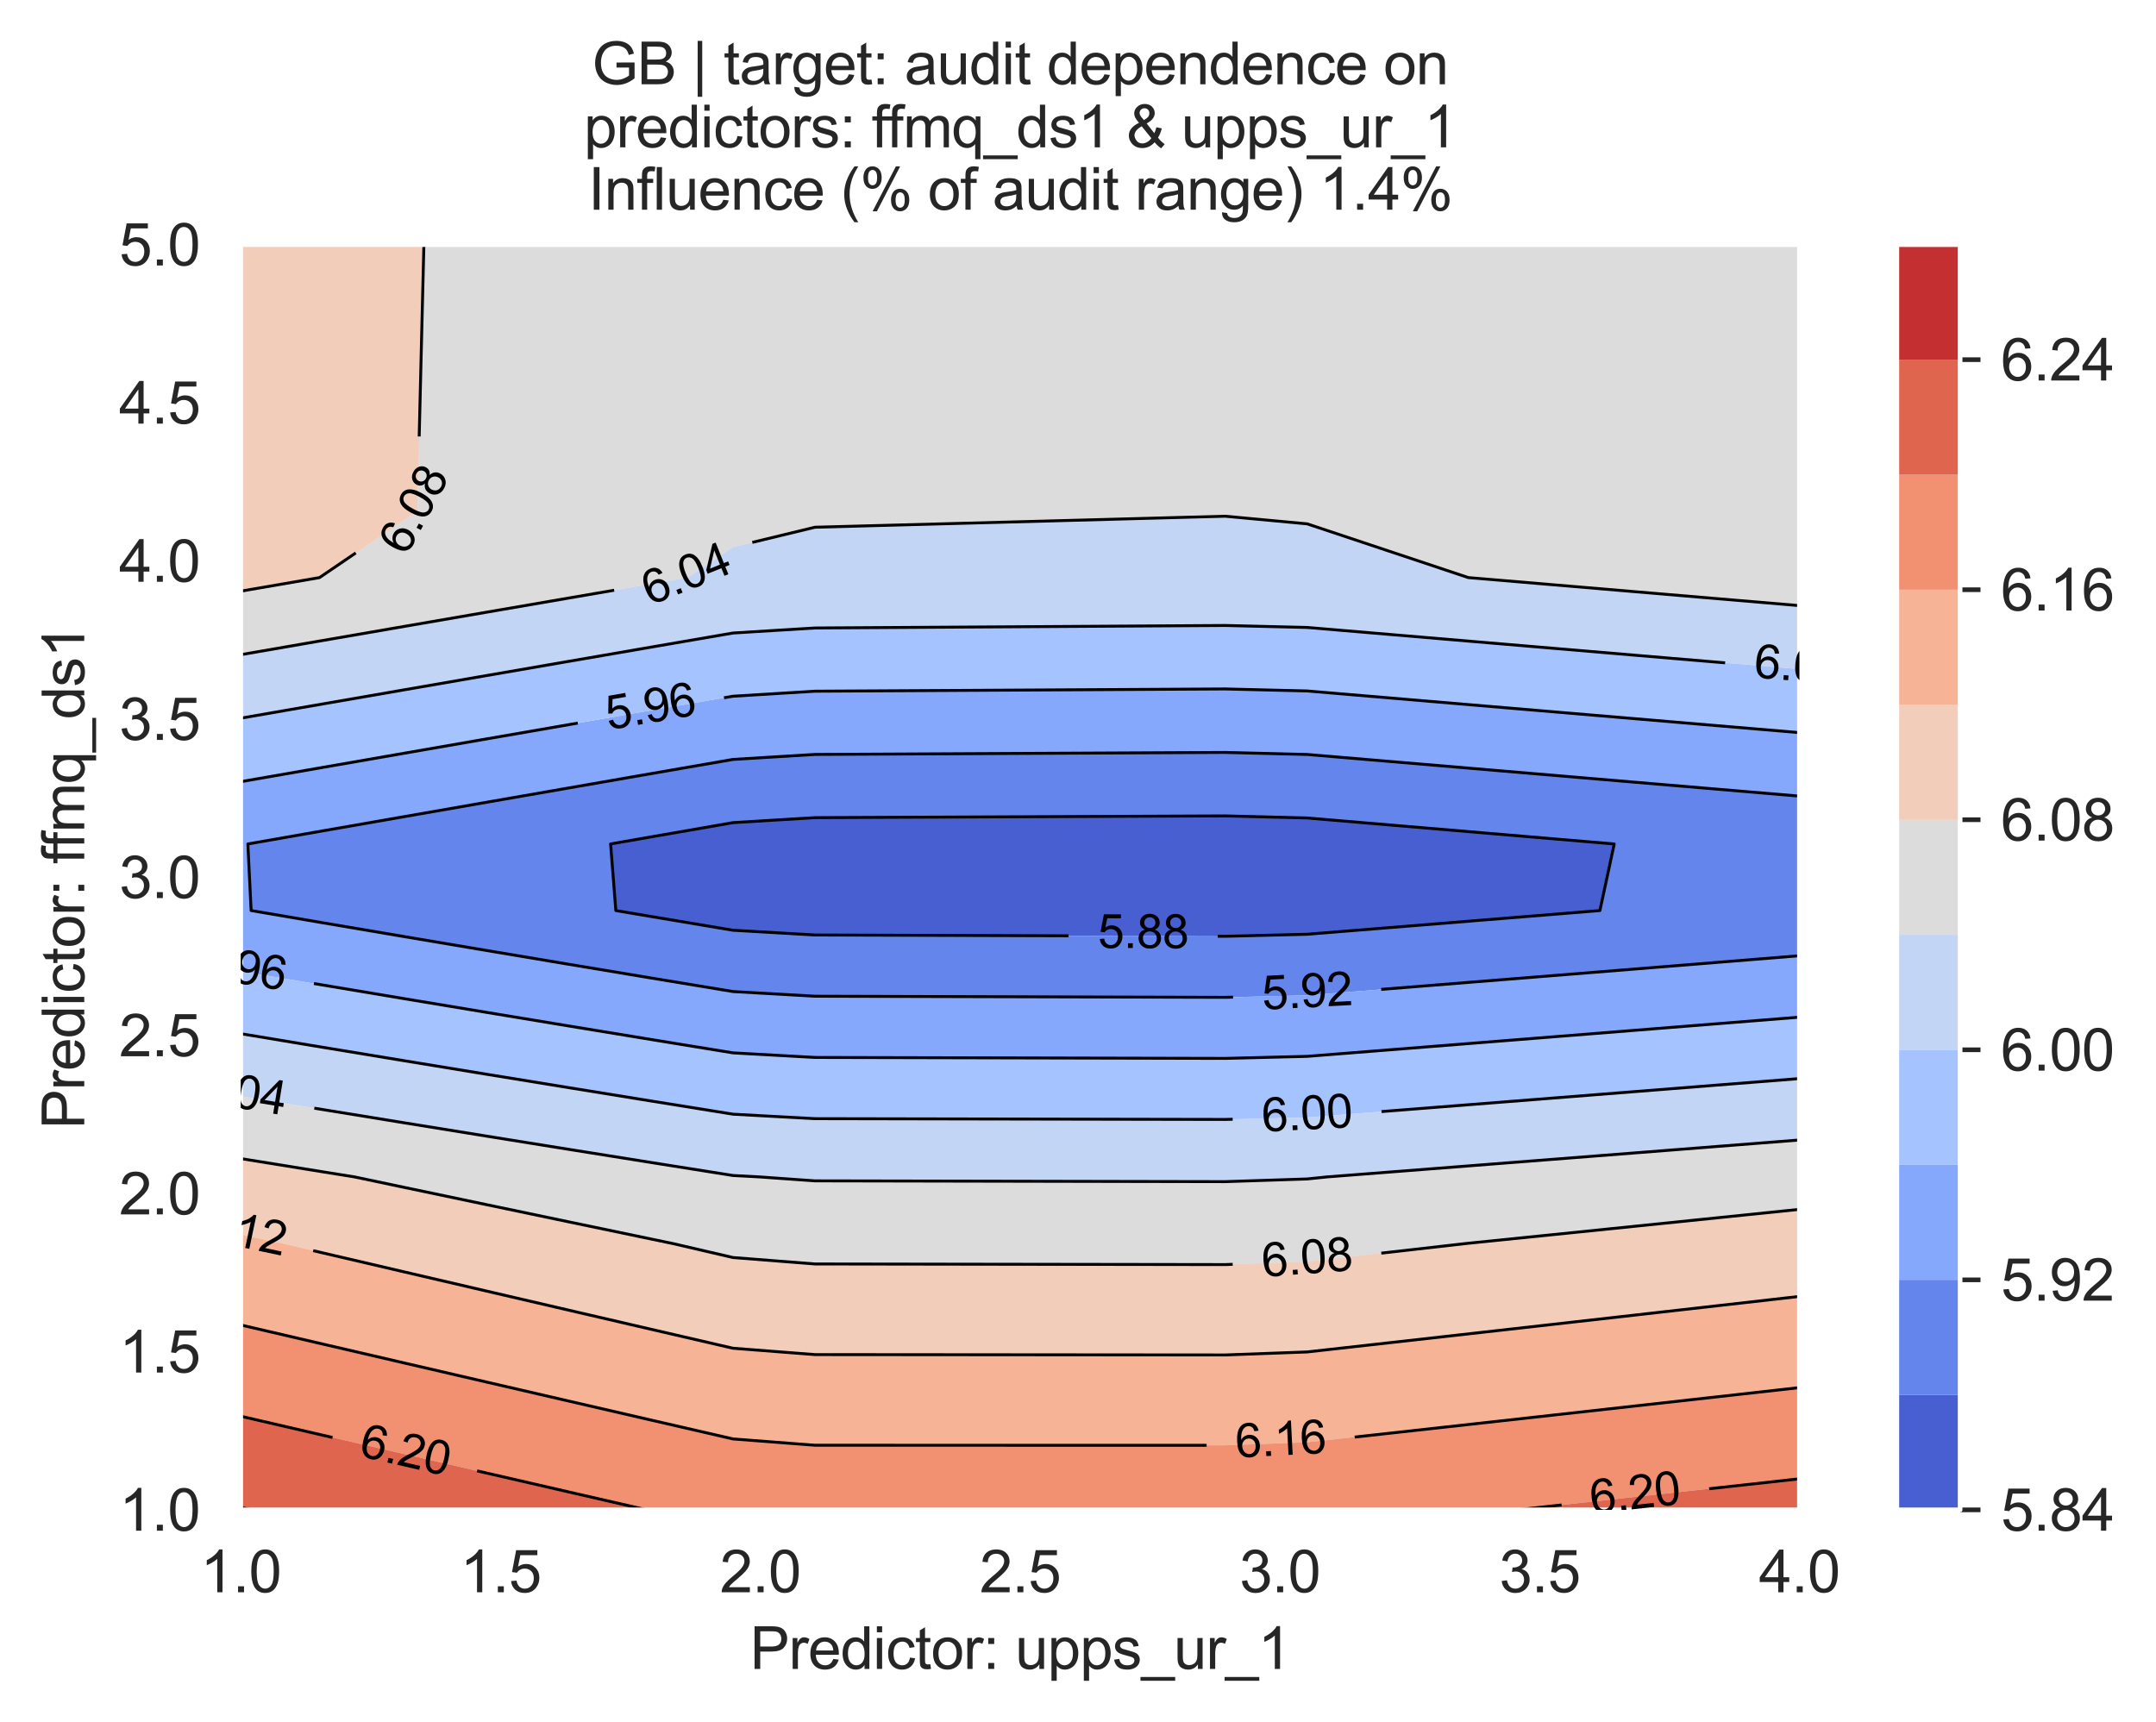 <?xml version="1.0" encoding="utf-8" standalone="no"?>
<!DOCTYPE svg PUBLIC "-//W3C//DTD SVG 1.1//EN"
  "http://www.w3.org/Graphics/SVG/1.1/DTD/svg11.dtd">
<svg xmlns:xlink="http://www.w3.org/1999/xlink" width="370.48pt" height="296.003pt" viewBox="0 0 370.48 296.003" xmlns="http://www.w3.org/2000/svg" version="1.1">
 <defs>
  <style type="text/css">*{stroke-linejoin: round; stroke-linecap: butt}</style>
 </defs>
 <g id="figure_1">
  <g id="patch_1">
   <path d="M 0 296.003 
L 370.48 296.003 
L 370.48 0 
L 0 0 
z
" style="fill: #ffffff"/>
  </g>
  <g id="axes_1">
   <g id="patch_2">
    <path d="M 41.367 259.483 
L 309.207 259.483 
L 309.207 42.043 
L 41.367 42.043 
z
" style="fill: #eaeaf2"/>
   </g>
   <g id="matplotlib.axis_1">
    <g id="xtick_1">
     <g id="line2d_1">
      <path d="M 41.367 259.483 
L 41.367 42.043 
" clip-path="url(#p5ba268307f)" style="fill: none; stroke: #ffffff; stroke-width: 0.8; stroke-linecap: round"/>
     </g>
     <g id="text_1">
      <!-- 1.0 -->
      <g style="fill: #262626" transform="translate(34.417 273.641)scale(0.1 -0.1)">
       <defs>
        <path id="ArialMT-31" d="M 2384 0 
L 1822 0 
L 1822 3584 
Q 1619 3391 1289 3197 
Q 959 3003 697 2906 
L 697 3450 
Q 1169 3672 1522 3987 
Q 1875 4303 2022 4600 
L 2384 4600 
L 2384 0 
z
" transform="scale(0.016)"/>
        <path id="ArialMT-2e" d="M 581 0 
L 581 641 
L 1222 641 
L 1222 0 
L 581 0 
z
" transform="scale(0.016)"/>
        <path id="ArialMT-30" d="M 266 2259 
Q 266 3072 433 3567 
Q 600 4063 929 4331 
Q 1259 4600 1759 4600 
Q 2128 4600 2406 4451 
Q 2684 4303 2865 4023 
Q 3047 3744 3150 3342 
Q 3253 2941 3253 2259 
Q 3253 1453 3087 958 
Q 2922 463 2592 192 
Q 2263 -78 1759 -78 
Q 1097 -78 719 397 
Q 266 969 266 2259 
z
M 844 2259 
Q 844 1131 1108 757 
Q 1372 384 1759 384 
Q 2147 384 2411 759 
Q 2675 1134 2675 2259 
Q 2675 3391 2411 3762 
Q 2147 4134 1753 4134 
Q 1366 4134 1134 3806 
Q 844 3388 844 2259 
z
" transform="scale(0.016)"/>
       </defs>
       <use xlink:href="#ArialMT-31"/>
       <use xlink:href="#ArialMT-2e" x="55.615"/>
       <use xlink:href="#ArialMT-30" x="83.398"/>
      </g>
     </g>
    </g>
    <g id="xtick_2">
     <g id="line2d_2">
      <path d="M 86.007 259.483 
L 86.007 42.043 
" clip-path="url(#p5ba268307f)" style="fill: none; stroke: #ffffff; stroke-width: 0.8; stroke-linecap: round"/>
     </g>
     <g id="text_2">
      <!-- 1.5 -->
      <g style="fill: #262626" transform="translate(79.057 273.641)scale(0.1 -0.1)">
       <defs>
        <path id="ArialMT-35" d="M 266 1200 
L 856 1250 
Q 922 819 1161 601 
Q 1400 384 1738 384 
Q 2144 384 2425 690 
Q 2706 997 2706 1503 
Q 2706 1984 2436 2262 
Q 2166 2541 1728 2541 
Q 1456 2541 1237 2417 
Q 1019 2294 894 2097 
L 366 2166 
L 809 4519 
L 3088 4519 
L 3088 3981 
L 1259 3981 
L 1013 2750 
Q 1425 3038 1878 3038 
Q 2478 3038 2890 2622 
Q 3303 2206 3303 1553 
Q 3303 931 2941 478 
Q 2500 -78 1738 -78 
Q 1113 -78 717 272 
Q 322 622 266 1200 
z
" transform="scale(0.016)"/>
       </defs>
       <use xlink:href="#ArialMT-31"/>
       <use xlink:href="#ArialMT-2e" x="55.615"/>
       <use xlink:href="#ArialMT-35" x="83.398"/>
      </g>
     </g>
    </g>
    <g id="xtick_3">
     <g id="line2d_3">
      <path d="M 130.647 259.483 
L 130.647 42.043 
" clip-path="url(#p5ba268307f)" style="fill: none; stroke: #ffffff; stroke-width: 0.8; stroke-linecap: round"/>
     </g>
     <g id="text_3">
      <!-- 2.0 -->
      <g style="fill: #262626" transform="translate(123.697 273.641)scale(0.1 -0.1)">
       <defs>
        <path id="ArialMT-32" d="M 3222 541 
L 3222 0 
L 194 0 
Q 188 203 259 391 
Q 375 700 629 1000 
Q 884 1300 1366 1694 
Q 2113 2306 2375 2664 
Q 2638 3022 2638 3341 
Q 2638 3675 2398 3904 
Q 2159 4134 1775 4134 
Q 1369 4134 1125 3890 
Q 881 3647 878 3216 
L 300 3275 
Q 359 3922 746 4261 
Q 1134 4600 1788 4600 
Q 2447 4600 2831 4234 
Q 3216 3869 3216 3328 
Q 3216 3053 3103 2787 
Q 2991 2522 2730 2228 
Q 2469 1934 1863 1422 
Q 1356 997 1212 845 
Q 1069 694 975 541 
L 3222 541 
z
" transform="scale(0.016)"/>
       </defs>
       <use xlink:href="#ArialMT-32"/>
       <use xlink:href="#ArialMT-2e" x="55.615"/>
       <use xlink:href="#ArialMT-30" x="83.398"/>
      </g>
     </g>
    </g>
    <g id="xtick_4">
     <g id="line2d_4">
      <path d="M 175.287 259.483 
L 175.287 42.043 
" clip-path="url(#p5ba268307f)" style="fill: none; stroke: #ffffff; stroke-width: 0.8; stroke-linecap: round"/>
     </g>
     <g id="text_4">
      <!-- 2.5 -->
      <g style="fill: #262626" transform="translate(168.337 273.641)scale(0.1 -0.1)">
       <use xlink:href="#ArialMT-32"/>
       <use xlink:href="#ArialMT-2e" x="55.615"/>
       <use xlink:href="#ArialMT-35" x="83.398"/>
      </g>
     </g>
    </g>
    <g id="xtick_5">
     <g id="line2d_5">
      <path d="M 219.927 259.483 
L 219.927 42.043 
" clip-path="url(#p5ba268307f)" style="fill: none; stroke: #ffffff; stroke-width: 0.8; stroke-linecap: round"/>
     </g>
     <g id="text_5">
      <!-- 3.0 -->
      <g style="fill: #262626" transform="translate(212.977 273.641)scale(0.1 -0.1)">
       <defs>
        <path id="ArialMT-33" d="M 269 1209 
L 831 1284 
Q 928 806 1161 595 
Q 1394 384 1728 384 
Q 2125 384 2398 659 
Q 2672 934 2672 1341 
Q 2672 1728 2419 1979 
Q 2166 2231 1775 2231 
Q 1616 2231 1378 2169 
L 1441 2663 
Q 1497 2656 1531 2656 
Q 1891 2656 2178 2843 
Q 2466 3031 2466 3422 
Q 2466 3731 2256 3934 
Q 2047 4138 1716 4138 
Q 1388 4138 1169 3931 
Q 950 3725 888 3313 
L 325 3413 
Q 428 3978 793 4289 
Q 1159 4600 1703 4600 
Q 2078 4600 2393 4439 
Q 2709 4278 2876 4000 
Q 3044 3722 3044 3409 
Q 3044 3113 2884 2869 
Q 2725 2625 2413 2481 
Q 2819 2388 3044 2092 
Q 3269 1797 3269 1353 
Q 3269 753 2831 336 
Q 2394 -81 1725 -81 
Q 1122 -81 723 278 
Q 325 638 269 1209 
z
" transform="scale(0.016)"/>
       </defs>
       <use xlink:href="#ArialMT-33"/>
       <use xlink:href="#ArialMT-2e" x="55.615"/>
       <use xlink:href="#ArialMT-30" x="83.398"/>
      </g>
     </g>
    </g>
    <g id="xtick_6">
     <g id="line2d_6">
      <path d="M 264.567 259.483 
L 264.567 42.043 
" clip-path="url(#p5ba268307f)" style="fill: none; stroke: #ffffff; stroke-width: 0.8; stroke-linecap: round"/>
     </g>
     <g id="text_6">
      <!-- 3.5 -->
      <g style="fill: #262626" transform="translate(257.617 273.641)scale(0.1 -0.1)">
       <use xlink:href="#ArialMT-33"/>
       <use xlink:href="#ArialMT-2e" x="55.615"/>
       <use xlink:href="#ArialMT-35" x="83.398"/>
      </g>
     </g>
    </g>
    <g id="xtick_7">
     <g id="line2d_7">
      <path d="M 309.207 259.483 
L 309.207 42.043 
" clip-path="url(#p5ba268307f)" style="fill: none; stroke: #ffffff; stroke-width: 0.8; stroke-linecap: round"/>
     </g>
     <g id="text_7">
      <!-- 4.0 -->
      <g style="fill: #262626" transform="translate(302.257 273.641)scale(0.1 -0.1)">
       <defs>
        <path id="ArialMT-34" d="M 2069 0 
L 2069 1097 
L 81 1097 
L 81 1613 
L 2172 4581 
L 2631 4581 
L 2631 1613 
L 3250 1613 
L 3250 1097 
L 2631 1097 
L 2631 0 
L 2069 0 
z
M 2069 1613 
L 2069 3678 
L 634 1613 
L 2069 1613 
z
" transform="scale(0.016)"/>
       </defs>
       <use xlink:href="#ArialMT-34"/>
       <use xlink:href="#ArialMT-2e" x="55.615"/>
       <use xlink:href="#ArialMT-30" x="83.398"/>
      </g>
     </g>
    </g>
    <g id="text_8">
     <!-- Predictor: upps_ur_1 -->
     <g style="fill: #262626" transform="translate(128.875 286.816)scale(0.1 -0.1)">
      <defs>
       <path id="ArialMT-50" d="M 494 0 
L 494 4581 
L 2222 4581 
Q 2678 4581 2919 4538 
Q 3256 4481 3484 4323 
Q 3713 4166 3852 3881 
Q 3991 3597 3991 3256 
Q 3991 2672 3619 2267 
Q 3247 1863 2275 1863 
L 1100 1863 
L 1100 0 
L 494 0 
z
M 1100 2403 
L 2284 2403 
Q 2872 2403 3119 2622 
Q 3366 2841 3366 3238 
Q 3366 3525 3220 3729 
Q 3075 3934 2838 4000 
Q 2684 4041 2272 4041 
L 1100 4041 
L 1100 2403 
z
" transform="scale(0.016)"/>
       <path id="ArialMT-72" d="M 416 0 
L 416 3319 
L 922 3319 
L 922 2816 
Q 1116 3169 1280 3281 
Q 1444 3394 1641 3394 
Q 1925 3394 2219 3213 
L 2025 2691 
Q 1819 2813 1613 2813 
Q 1428 2813 1281 2702 
Q 1134 2591 1072 2394 
Q 978 2094 978 1738 
L 978 0 
L 416 0 
z
" transform="scale(0.016)"/>
       <path id="ArialMT-65" d="M 2694 1069 
L 3275 997 
Q 3138 488 2766 206 
Q 2394 -75 1816 -75 
Q 1088 -75 661 373 
Q 234 822 234 1631 
Q 234 2469 665 2931 
Q 1097 3394 1784 3394 
Q 2450 3394 2872 2941 
Q 3294 2488 3294 1666 
Q 3294 1616 3291 1516 
L 816 1516 
Q 847 969 1125 678 
Q 1403 388 1819 388 
Q 2128 388 2347 550 
Q 2566 713 2694 1069 
z
M 847 1978 
L 2700 1978 
Q 2663 2397 2488 2606 
Q 2219 2931 1791 2931 
Q 1403 2931 1139 2672 
Q 875 2413 847 1978 
z
" transform="scale(0.016)"/>
       <path id="ArialMT-64" d="M 2575 0 
L 2575 419 
Q 2259 -75 1647 -75 
Q 1250 -75 917 144 
Q 584 363 401 755 
Q 219 1147 219 1656 
Q 219 2153 384 2558 
Q 550 2963 881 3178 
Q 1213 3394 1622 3394 
Q 1922 3394 2156 3267 
Q 2391 3141 2538 2938 
L 2538 4581 
L 3097 4581 
L 3097 0 
L 2575 0 
z
M 797 1656 
Q 797 1019 1065 703 
Q 1334 388 1700 388 
Q 2069 388 2326 689 
Q 2584 991 2584 1609 
Q 2584 2291 2321 2609 
Q 2059 2928 1675 2928 
Q 1300 2928 1048 2622 
Q 797 2316 797 1656 
z
" transform="scale(0.016)"/>
       <path id="ArialMT-69" d="M 425 3934 
L 425 4581 
L 988 4581 
L 988 3934 
L 425 3934 
z
M 425 0 
L 425 3319 
L 988 3319 
L 988 0 
L 425 0 
z
" transform="scale(0.016)"/>
       <path id="ArialMT-63" d="M 2588 1216 
L 3141 1144 
Q 3050 572 2676 248 
Q 2303 -75 1759 -75 
Q 1078 -75 664 370 
Q 250 816 250 1647 
Q 250 2184 428 2587 
Q 606 2991 970 3192 
Q 1334 3394 1763 3394 
Q 2303 3394 2647 3120 
Q 2991 2847 3088 2344 
L 2541 2259 
Q 2463 2594 2264 2762 
Q 2066 2931 1784 2931 
Q 1359 2931 1093 2626 
Q 828 2322 828 1663 
Q 828 994 1084 691 
Q 1341 388 1753 388 
Q 2084 388 2306 591 
Q 2528 794 2588 1216 
z
" transform="scale(0.016)"/>
       <path id="ArialMT-74" d="M 1650 503 
L 1731 6 
Q 1494 -44 1306 -44 
Q 1000 -44 831 53 
Q 663 150 594 308 
Q 525 466 525 972 
L 525 2881 
L 113 2881 
L 113 3319 
L 525 3319 
L 525 4141 
L 1084 4478 
L 1084 3319 
L 1650 3319 
L 1650 2881 
L 1084 2881 
L 1084 941 
Q 1084 700 1114 631 
Q 1144 563 1211 522 
Q 1278 481 1403 481 
Q 1497 481 1650 503 
z
" transform="scale(0.016)"/>
       <path id="ArialMT-6f" d="M 213 1659 
Q 213 2581 725 3025 
Q 1153 3394 1769 3394 
Q 2453 3394 2887 2945 
Q 3322 2497 3322 1706 
Q 3322 1066 3130 698 
Q 2938 331 2570 128 
Q 2203 -75 1769 -75 
Q 1072 -75 642 372 
Q 213 819 213 1659 
z
M 791 1659 
Q 791 1022 1069 705 
Q 1347 388 1769 388 
Q 2188 388 2466 706 
Q 2744 1025 2744 1678 
Q 2744 2294 2464 2611 
Q 2184 2928 1769 2928 
Q 1347 2928 1069 2612 
Q 791 2297 791 1659 
z
" transform="scale(0.016)"/>
       <path id="ArialMT-3a" d="M 578 2678 
L 578 3319 
L 1219 3319 
L 1219 2678 
L 578 2678 
z
M 578 0 
L 578 641 
L 1219 641 
L 1219 0 
L 578 0 
z
" transform="scale(0.016)"/>
       <path id="ArialMT-20" transform="scale(0.016)"/>
       <path id="ArialMT-75" d="M 2597 0 
L 2597 488 
Q 2209 -75 1544 -75 
Q 1250 -75 995 37 
Q 741 150 617 320 
Q 494 491 444 738 
Q 409 903 409 1263 
L 409 3319 
L 972 3319 
L 972 1478 
Q 972 1038 1006 884 
Q 1059 663 1231 536 
Q 1403 409 1656 409 
Q 1909 409 2131 539 
Q 2353 669 2445 892 
Q 2538 1116 2538 1541 
L 2538 3319 
L 3100 3319 
L 3100 0 
L 2597 0 
z
" transform="scale(0.016)"/>
       <path id="ArialMT-70" d="M 422 -1272 
L 422 3319 
L 934 3319 
L 934 2888 
Q 1116 3141 1344 3267 
Q 1572 3394 1897 3394 
Q 2322 3394 2647 3175 
Q 2972 2956 3137 2557 
Q 3303 2159 3303 1684 
Q 3303 1175 3120 767 
Q 2938 359 2589 142 
Q 2241 -75 1856 -75 
Q 1575 -75 1351 44 
Q 1128 163 984 344 
L 984 -1272 
L 422 -1272 
z
M 931 1641 
Q 931 1000 1190 694 
Q 1450 388 1819 388 
Q 2194 388 2461 705 
Q 2728 1022 2728 1688 
Q 2728 2322 2467 2637 
Q 2206 2953 1844 2953 
Q 1484 2953 1207 2617 
Q 931 2281 931 1641 
z
" transform="scale(0.016)"/>
       <path id="ArialMT-73" d="M 197 991 
L 753 1078 
Q 800 744 1014 566 
Q 1228 388 1613 388 
Q 2000 388 2187 545 
Q 2375 703 2375 916 
Q 2375 1106 2209 1216 
Q 2094 1291 1634 1406 
Q 1016 1563 777 1677 
Q 538 1791 414 1992 
Q 291 2194 291 2438 
Q 291 2659 392 2848 
Q 494 3038 669 3163 
Q 800 3259 1026 3326 
Q 1253 3394 1513 3394 
Q 1903 3394 2198 3281 
Q 2494 3169 2634 2976 
Q 2775 2784 2828 2463 
L 2278 2388 
Q 2241 2644 2061 2787 
Q 1881 2931 1553 2931 
Q 1166 2931 1000 2803 
Q 834 2675 834 2503 
Q 834 2394 903 2306 
Q 972 2216 1119 2156 
Q 1203 2125 1616 2013 
Q 2213 1853 2448 1751 
Q 2684 1650 2818 1456 
Q 2953 1263 2953 975 
Q 2953 694 2789 445 
Q 2625 197 2315 61 
Q 2006 -75 1616 -75 
Q 969 -75 630 194 
Q 291 463 197 991 
z
" transform="scale(0.016)"/>
       <path id="ArialMT-5f" d="M -97 -1272 
L -97 -866 
L 3631 -866 
L 3631 -1272 
L -97 -1272 
z
" transform="scale(0.016)"/>
      </defs>
      <use xlink:href="#ArialMT-50"/>
      <use xlink:href="#ArialMT-72" x="66.699"/>
      <use xlink:href="#ArialMT-65" x="100"/>
      <use xlink:href="#ArialMT-64" x="155.615"/>
      <use xlink:href="#ArialMT-69" x="211.23"/>
      <use xlink:href="#ArialMT-63" x="233.447"/>
      <use xlink:href="#ArialMT-74" x="283.447"/>
      <use xlink:href="#ArialMT-6f" x="311.23"/>
      <use xlink:href="#ArialMT-72" x="366.846"/>
      <use xlink:href="#ArialMT-3a" x="400.146"/>
      <use xlink:href="#ArialMT-20" x="427.93"/>
      <use xlink:href="#ArialMT-75" x="455.713"/>
      <use xlink:href="#ArialMT-70" x="511.328"/>
      <use xlink:href="#ArialMT-70" x="566.943"/>
      <use xlink:href="#ArialMT-73" x="622.559"/>
      <use xlink:href="#ArialMT-5f" x="672.559"/>
      <use xlink:href="#ArialMT-75" x="728.174"/>
      <use xlink:href="#ArialMT-72" x="783.789"/>
      <use xlink:href="#ArialMT-5f" x="817.09"/>
      <use xlink:href="#ArialMT-31" x="872.705"/>
     </g>
    </g>
   </g>
   <g id="matplotlib.axis_2">
    <g id="ytick_1">
     <g id="line2d_8">
      <path d="M 41.367 259.483 
L 309.207 259.483 
" clip-path="url(#p5ba268307f)" style="fill: none; stroke: #ffffff; stroke-width: 0.8; stroke-linecap: round"/>
     </g>
     <g id="text_9">
      <!-- 1.0 -->
      <g style="fill: #262626" transform="translate(20.467 263.062)scale(0.1 -0.1)">
       <use xlink:href="#ArialMT-31"/>
       <use xlink:href="#ArialMT-2e" x="55.615"/>
       <use xlink:href="#ArialMT-30" x="83.398"/>
      </g>
     </g>
    </g>
    <g id="ytick_2">
     <g id="line2d_9">
      <path d="M 41.367 232.303 
L 309.207 232.303 
" clip-path="url(#p5ba268307f)" style="fill: none; stroke: #ffffff; stroke-width: 0.8; stroke-linecap: round"/>
     </g>
     <g id="text_10">
      <!-- 1.5 -->
      <g style="fill: #262626" transform="translate(20.467 235.882)scale(0.1 -0.1)">
       <use xlink:href="#ArialMT-31"/>
       <use xlink:href="#ArialMT-2e" x="55.615"/>
       <use xlink:href="#ArialMT-35" x="83.398"/>
      </g>
     </g>
    </g>
    <g id="ytick_3">
     <g id="line2d_10">
      <path d="M 41.367 205.123 
L 309.207 205.123 
" clip-path="url(#p5ba268307f)" style="fill: none; stroke: #ffffff; stroke-width: 0.8; stroke-linecap: round"/>
     </g>
     <g id="text_11">
      <!-- 2.0 -->
      <g style="fill: #262626" transform="translate(20.467 208.702)scale(0.1 -0.1)">
       <use xlink:href="#ArialMT-32"/>
       <use xlink:href="#ArialMT-2e" x="55.615"/>
       <use xlink:href="#ArialMT-30" x="83.398"/>
      </g>
     </g>
    </g>
    <g id="ytick_4">
     <g id="line2d_11">
      <path d="M 41.367 177.943 
L 309.207 177.943 
" clip-path="url(#p5ba268307f)" style="fill: none; stroke: #ffffff; stroke-width: 0.8; stroke-linecap: round"/>
     </g>
     <g id="text_12">
      <!-- 2.5 -->
      <g style="fill: #262626" transform="translate(20.467 181.522)scale(0.1 -0.1)">
       <use xlink:href="#ArialMT-32"/>
       <use xlink:href="#ArialMT-2e" x="55.615"/>
       <use xlink:href="#ArialMT-35" x="83.398"/>
      </g>
     </g>
    </g>
    <g id="ytick_5">
     <g id="line2d_12">
      <path d="M 41.367 150.763 
L 309.207 150.763 
" clip-path="url(#p5ba268307f)" style="fill: none; stroke: #ffffff; stroke-width: 0.8; stroke-linecap: round"/>
     </g>
     <g id="text_13">
      <!-- 3.0 -->
      <g style="fill: #262626" transform="translate(20.467 154.342)scale(0.1 -0.1)">
       <use xlink:href="#ArialMT-33"/>
       <use xlink:href="#ArialMT-2e" x="55.615"/>
       <use xlink:href="#ArialMT-30" x="83.398"/>
      </g>
     </g>
    </g>
    <g id="ytick_6">
     <g id="line2d_13">
      <path d="M 41.367 123.583 
L 309.207 123.583 
" clip-path="url(#p5ba268307f)" style="fill: none; stroke: #ffffff; stroke-width: 0.8; stroke-linecap: round"/>
     </g>
     <g id="text_14">
      <!-- 3.5 -->
      <g style="fill: #262626" transform="translate(20.467 127.162)scale(0.1 -0.1)">
       <use xlink:href="#ArialMT-33"/>
       <use xlink:href="#ArialMT-2e" x="55.615"/>
       <use xlink:href="#ArialMT-35" x="83.398"/>
      </g>
     </g>
    </g>
    <g id="ytick_7">
     <g id="line2d_14">
      <path d="M 41.367 96.403 
L 309.207 96.403 
" clip-path="url(#p5ba268307f)" style="fill: none; stroke: #ffffff; stroke-width: 0.8; stroke-linecap: round"/>
     </g>
     <g id="text_15">
      <!-- 4.0 -->
      <g style="fill: #262626" transform="translate(20.467 99.982)scale(0.1 -0.1)">
       <use xlink:href="#ArialMT-34"/>
       <use xlink:href="#ArialMT-2e" x="55.615"/>
       <use xlink:href="#ArialMT-30" x="83.398"/>
      </g>
     </g>
    </g>
    <g id="ytick_8">
     <g id="line2d_15">
      <path d="M 41.367 69.223 
L 309.207 69.223 
" clip-path="url(#p5ba268307f)" style="fill: none; stroke: #ffffff; stroke-width: 0.8; stroke-linecap: round"/>
     </g>
     <g id="text_16">
      <!-- 4.5 -->
      <g style="fill: #262626" transform="translate(20.467 72.802)scale(0.1 -0.1)">
       <use xlink:href="#ArialMT-34"/>
       <use xlink:href="#ArialMT-2e" x="55.615"/>
       <use xlink:href="#ArialMT-35" x="83.398"/>
      </g>
     </g>
    </g>
    <g id="ytick_9">
     <g id="line2d_16">
      <path d="M 41.367 42.043 
L 309.207 42.043 
" clip-path="url(#p5ba268307f)" style="fill: none; stroke: #ffffff; stroke-width: 0.8; stroke-linecap: round"/>
     </g>
     <g id="text_17">
      <!-- 5.0 -->
      <g style="fill: #262626" transform="translate(20.467 45.622)scale(0.1 -0.1)">
       <use xlink:href="#ArialMT-35"/>
       <use xlink:href="#ArialMT-2e" x="55.615"/>
       <use xlink:href="#ArialMT-30" x="83.398"/>
      </g>
     </g>
    </g>
    <g id="text_18">
     <!-- Predictor: ffmq_ds1 -->
     <g style="fill: #262626" transform="translate(14.48 194.025)rotate(-90)scale(0.1 -0.1)">
      <defs>
       <path id="ArialMT-66" d="M 556 0 
L 556 2881 
L 59 2881 
L 59 3319 
L 556 3319 
L 556 3672 
Q 556 4006 616 4169 
Q 697 4388 901 4523 
Q 1106 4659 1475 4659 
Q 1713 4659 2000 4603 
L 1916 4113 
Q 1741 4144 1584 4144 
Q 1328 4144 1222 4034 
Q 1116 3925 1116 3625 
L 1116 3319 
L 1763 3319 
L 1763 2881 
L 1116 2881 
L 1116 0 
L 556 0 
z
" transform="scale(0.016)"/>
       <path id="ArialMT-6d" d="M 422 0 
L 422 3319 
L 925 3319 
L 925 2853 
Q 1081 3097 1340 3245 
Q 1600 3394 1931 3394 
Q 2300 3394 2536 3241 
Q 2772 3088 2869 2813 
Q 3263 3394 3894 3394 
Q 4388 3394 4653 3120 
Q 4919 2847 4919 2278 
L 4919 0 
L 4359 0 
L 4359 2091 
Q 4359 2428 4304 2576 
Q 4250 2725 4106 2815 
Q 3963 2906 3769 2906 
Q 3419 2906 3187 2673 
Q 2956 2441 2956 1928 
L 2956 0 
L 2394 0 
L 2394 2156 
Q 2394 2531 2256 2718 
Q 2119 2906 1806 2906 
Q 1569 2906 1367 2781 
Q 1166 2656 1075 2415 
Q 984 2175 984 1722 
L 984 0 
L 422 0 
z
" transform="scale(0.016)"/>
       <path id="ArialMT-71" d="M 2538 -1272 
L 2538 353 
Q 2406 169 2170 47 
Q 1934 -75 1669 -75 
Q 1078 -75 651 397 
Q 225 869 225 1691 
Q 225 2191 398 2587 
Q 572 2984 901 3189 
Q 1231 3394 1625 3394 
Q 2241 3394 2594 2875 
L 2594 3319 
L 3100 3319 
L 3100 -1272 
L 2538 -1272 
z
M 803 1669 
Q 803 1028 1072 708 
Q 1341 388 1716 388 
Q 2075 388 2334 692 
Q 2594 997 2594 1619 
Q 2594 2281 2320 2615 
Q 2047 2950 1678 2950 
Q 1313 2950 1058 2639 
Q 803 2328 803 1669 
z
" transform="scale(0.016)"/>
      </defs>
      <use xlink:href="#ArialMT-50"/>
      <use xlink:href="#ArialMT-72" x="66.699"/>
      <use xlink:href="#ArialMT-65" x="100"/>
      <use xlink:href="#ArialMT-64" x="155.615"/>
      <use xlink:href="#ArialMT-69" x="211.23"/>
      <use xlink:href="#ArialMT-63" x="233.447"/>
      <use xlink:href="#ArialMT-74" x="283.447"/>
      <use xlink:href="#ArialMT-6f" x="311.23"/>
      <use xlink:href="#ArialMT-72" x="366.846"/>
      <use xlink:href="#ArialMT-3a" x="400.146"/>
      <use xlink:href="#ArialMT-20" x="427.93"/>
      <use xlink:href="#ArialMT-66" x="455.713"/>
      <use xlink:href="#ArialMT-66" x="481.746"/>
      <use xlink:href="#ArialMT-6d" x="509.529"/>
      <use xlink:href="#ArialMT-71" x="592.83"/>
      <use xlink:href="#ArialMT-5f" x="648.445"/>
      <use xlink:href="#ArialMT-64" x="704.061"/>
      <use xlink:href="#ArialMT-73" x="759.676"/>
      <use xlink:href="#ArialMT-31" x="809.676"/>
     </g>
    </g>
   </g>
   <g id="PathCollection_1">
    <path d="M 111.851 157.502 
L 125.948 159.869 
L 140.045 160.684 
L 154.142 160.729 
L 168.239 160.774 
L 182.336 160.819 
L 196.432 160.863 
L 210.529 160.908 
L 224.626 160.559 
L 238.723 159.42 
L 252.82 158.279 
L 266.917 157.136 
L 274.922 156.485 
L 277.384 145.041 
L 266.917 144.155 
L 252.82 142.961 
L 238.723 141.768 
L 224.626 140.574 
L 210.529 140.217 
L 196.432 140.277 
L 182.336 140.338 
L 168.239 140.398 
L 154.142 140.459 
L 140.045 140.519 
L 125.948 141.377 
L 111.851 143.832 
L 104.921 145.041 
L 105.824 156.485 
z
" clip-path="url(#p5ba268307f)" style="fill: #485fd1"/>
   </g>
   <g id="PathCollection_2">
    <path d="M 111.851 168.071 
L 125.948 170.406 
L 140.045 171.207 
L 154.142 171.246 
L 168.239 171.285 
L 182.336 171.323 
L 196.432 171.362 
L 210.529 171.401 
L 224.626 171.051 
L 238.723 169.923 
L 252.82 168.792 
L 263.56 167.929 
L 266.917 167.66 
L 281.014 166.525 
L 295.11 165.387 
L 309.207 164.248 
L 309.207 156.485 
L 309.207 145.041 
L 309.207 136.822 
L 295.11 135.628 
L 281.014 134.435 
L 271.116 133.597 
L 266.917 133.241 
L 252.82 132.048 
L 238.723 130.854 
L 224.626 129.66 
L 210.529 129.309 
L 196.432 129.378 
L 182.336 129.447 
L 168.239 129.516 
L 154.142 129.585 
L 140.045 129.654 
L 125.948 130.514 
L 111.851 132.961 
L 108.195 133.597 
L 97.755 135.412 
L 83.658 137.867 
L 69.561 140.326 
L 55.464 142.789 
L 42.592 145.041 
L 43.152 156.485 
L 55.464 158.587 
L 69.561 160.98 
L 83.658 163.358 
L 97.755 165.722 
L 110.999 167.929 
z
M 105.824 156.485 
L 104.921 145.041 
L 111.851 143.832 
L 125.948 141.377 
L 140.045 140.519 
L 154.142 140.459 
L 168.239 140.398 
L 182.336 140.338 
L 196.432 140.277 
L 210.529 140.217 
L 224.626 140.574 
L 238.723 141.768 
L 252.82 142.961 
L 266.917 144.155 
L 277.384 145.041 
L 274.922 156.485 
L 266.917 157.136 
L 252.82 158.279 
L 238.723 159.42 
L 224.626 160.559 
L 210.529 160.908 
L 196.432 160.863 
L 182.336 160.819 
L 168.239 160.774 
L 154.142 160.729 
L 140.045 160.684 
L 125.948 159.869 
L 111.851 157.502 
z
" clip-path="url(#p5ba268307f)" style="fill: #6485ec"/>
   </g>
   <g id="PathCollection_3">
    <path d="M 125.948 180.943 
L 140.045 181.73 
L 154.142 181.762 
L 168.239 181.795 
L 182.336 181.828 
L 196.432 181.86 
L 210.529 181.893 
L 224.626 181.543 
L 238.723 180.425 
L 251.963 179.374 
L 252.82 179.306 
L 266.917 178.184 
L 281.014 177.059 
L 295.11 175.933 
L 309.207 174.804 
L 309.207 167.929 
L 309.207 164.248 
L 295.11 165.387 
L 281.014 166.525 
L 266.917 167.66 
L 263.56 167.929 
L 252.82 168.792 
L 238.723 169.923 
L 224.626 171.051 
L 210.529 171.401 
L 196.432 171.362 
L 182.336 171.323 
L 168.239 171.285 
L 154.142 171.246 
L 140.045 171.207 
L 125.948 170.406 
L 111.851 168.071 
L 110.999 167.929 
L 97.755 165.722 
L 83.658 163.358 
L 69.561 160.98 
L 55.464 158.587 
L 43.152 156.485 
L 42.592 145.041 
L 55.464 142.789 
L 69.561 140.326 
L 83.658 137.867 
L 97.755 135.412 
L 108.195 133.597 
L 111.851 132.961 
L 125.948 130.514 
L 140.045 129.654 
L 154.142 129.585 
L 168.239 129.516 
L 182.336 129.447 
L 196.432 129.378 
L 210.529 129.309 
L 224.626 129.66 
L 238.723 130.854 
L 252.82 132.048 
L 266.917 133.241 
L 271.116 133.597 
L 281.014 134.435 
L 295.11 135.628 
L 309.207 136.822 
L 309.207 133.597 
L 309.207 125.908 
L 295.11 124.715 
L 281.014 123.521 
L 266.917 122.328 
L 264.849 122.153 
L 252.82 121.134 
L 238.723 119.94 
L 224.626 118.747 
L 210.529 118.401 
L 196.432 118.479 
L 182.336 118.556 
L 168.239 118.634 
L 154.142 118.711 
L 140.045 118.788 
L 125.948 119.652 
L 111.851 122.091 
L 111.493 122.153 
L 97.755 124.533 
L 83.658 126.979 
L 69.561 129.43 
L 55.464 131.884 
L 45.636 133.597 
L 41.367 134.342 
L 41.367 145.041 
L 41.367 156.485 
L 41.367 166.913 
L 47.393 167.929 
L 55.464 169.287 
L 69.561 171.647 
L 83.658 173.992 
L 97.755 176.324 
L 111.851 178.64 
L 116.331 179.374 
z
" clip-path="url(#p5ba268307f)" style="fill: #85a8fc"/>
   </g>
   <g id="PathCollection_4">
    <path d="M 125.948 191.48 
L 140.045 192.252 
L 154.142 192.279 
L 168.239 192.306 
L 182.336 192.332 
L 196.432 192.359 
L 210.529 192.385 
L 224.626 192.035 
L 238.723 190.928 
L 240.123 190.818 
L 252.82 189.819 
L 266.917 188.707 
L 281.014 187.594 
L 295.11 186.478 
L 309.207 185.36 
L 309.207 179.374 
L 309.207 174.804 
L 295.11 175.933 
L 281.014 177.059 
L 266.917 178.184 
L 252.82 179.306 
L 251.963 179.374 
L 238.723 180.425 
L 224.626 181.543 
L 210.529 181.893 
L 196.432 181.86 
L 182.336 181.828 
L 168.239 181.795 
L 154.142 181.762 
L 140.045 181.73 
L 125.948 180.943 
L 116.331 179.374 
L 111.851 178.64 
L 97.755 176.324 
L 83.658 173.992 
L 69.561 171.647 
L 55.464 169.287 
L 47.393 167.929 
L 41.367 166.913 
L 41.367 167.929 
L 41.367 177.646 
L 51.763 179.374 
L 55.464 179.987 
L 69.561 182.314 
L 83.658 184.627 
L 97.755 186.925 
L 111.851 189.21 
L 121.826 190.818 
z
" clip-path="url(#p5ba268307f)" style="fill: #a5c3fe"/>
    <path d="M 45.636 133.597 
L 55.464 131.884 
L 69.561 129.43 
L 83.658 126.979 
L 97.755 124.533 
L 111.493 122.153 
L 111.851 122.091 
L 125.948 119.652 
L 140.045 118.788 
L 154.142 118.711 
L 168.239 118.634 
L 182.336 118.556 
L 196.432 118.479 
L 210.529 118.401 
L 224.626 118.747 
L 238.723 119.94 
L 252.82 121.134 
L 264.849 122.153 
L 266.917 122.328 
L 281.014 123.521 
L 295.11 124.715 
L 309.207 125.908 
L 309.207 122.153 
L 309.207 114.995 
L 295.11 113.801 
L 281.014 112.608 
L 266.917 111.414 
L 258.581 110.708 
L 252.82 110.221 
L 238.723 109.027 
L 224.626 107.833 
L 210.529 107.493 
L 196.432 107.579 
L 182.336 107.666 
L 168.239 107.752 
L 154.142 107.837 
L 140.045 107.923 
L 125.948 108.79 
L 114.815 110.708 
L 111.851 111.22 
L 97.755 113.654 
L 83.658 116.091 
L 69.561 118.533 
L 55.464 120.978 
L 48.703 122.153 
L 41.367 123.428 
L 41.367 133.597 
L 41.367 134.342 
z
" clip-path="url(#p5ba268307f)" style="fill: #a5c3fe"/>
   </g>
   <g id="PathCollection_5">
    <path d="M 140.045 202.94 
L 154.142 202.967 
L 168.239 202.994 
L 182.336 203.021 
L 196.432 203.049 
L 210.529 203.076 
L 224.626 202.612 
L 228.032 202.262 
L 238.723 201.431 
L 252.82 200.332 
L 266.917 199.231 
L 281.014 198.129 
L 295.11 197.023 
L 309.207 195.916 
L 309.207 190.818 
L 309.207 185.36 
L 295.11 186.478 
L 281.014 187.594 
L 266.917 188.707 
L 252.82 189.819 
L 240.123 190.818 
L 238.723 190.928 
L 224.626 192.035 
L 210.529 192.385 
L 196.432 192.359 
L 182.336 192.332 
L 168.239 192.306 
L 154.142 192.279 
L 140.045 192.252 
L 125.948 191.48 
L 121.826 190.818 
L 111.851 189.21 
L 97.755 186.925 
L 83.658 184.627 
L 69.561 182.314 
L 55.464 179.987 
L 51.763 179.374 
L 41.367 177.646 
L 41.367 179.374 
L 41.367 188.379 
L 55.464 190.687 
L 56.267 190.818 
L 69.561 192.981 
L 83.658 195.261 
L 97.755 197.527 
L 111.851 199.779 
L 125.948 202.018 
L 130.495 202.262 
z
" clip-path="url(#p5ba268307f)" style="fill: #c3d5f4"/>
    <path d="M 48.703 122.153 
L 55.464 120.978 
L 69.561 118.533 
L 83.658 116.091 
L 97.755 113.654 
L 111.851 111.22 
L 114.815 110.708 
L 125.948 108.79 
L 140.045 107.923 
L 154.142 107.837 
L 168.239 107.752 
L 182.336 107.666 
L 196.432 107.579 
L 210.529 107.493 
L 224.626 107.833 
L 238.723 109.027 
L 252.82 110.221 
L 258.581 110.708 
L 266.917 111.414 
L 281.014 112.608 
L 295.11 113.801 
L 309.207 114.995 
L 309.207 110.708 
L 309.207 104.081 
L 295.11 102.888 
L 281.014 101.694 
L 266.917 100.501 
L 252.82 99.307 
L 252.314 99.264 
L 238.723 94.731 
L 224.626 90.029 
L 210.529 88.716 
L 196.432 89.096 
L 182.336 89.476 
L 168.239 89.854 
L 154.142 90.232 
L 140.045 90.608 
L 125.948 94.017 
L 118.162 99.264 
L 111.851 100.349 
L 97.755 102.774 
L 83.658 105.203 
L 69.561 107.636 
L 55.464 110.073 
L 51.793 110.708 
L 41.367 112.514 
L 41.367 122.153 
L 41.367 123.428 
z
" clip-path="url(#p5ba268307f)" style="fill: #c3d5f4"/>
   </g>
   <g id="PathCollection_6">
    <path d="M 125.948 216.117 
L 140.045 217.223 
L 154.142 217.244 
L 168.239 217.266 
L 182.336 217.287 
L 196.432 217.308 
L 210.529 217.33 
L 224.626 216.811 
L 238.723 215.209 
L 251.905 213.706 
L 252.82 213.613 
L 266.917 212.175 
L 281.014 210.733 
L 295.11 209.287 
L 309.207 207.837 
L 309.207 202.262 
L 309.207 195.916 
L 295.11 197.023 
L 281.014 198.129 
L 266.917 199.231 
L 252.82 200.332 
L 238.723 201.431 
L 228.032 202.262 
L 224.626 202.612 
L 210.529 203.076 
L 196.432 203.049 
L 182.336 203.021 
L 168.239 202.994 
L 154.142 202.967 
L 140.045 202.94 
L 130.495 202.262 
L 125.948 202.018 
L 111.851 199.779 
L 97.755 197.527 
L 83.658 195.261 
L 69.561 192.981 
L 56.267 190.818 
L 55.464 190.687 
L 41.367 188.379 
L 41.367 190.818 
L 41.367 199.112 
L 55.464 201.387 
L 60.911 202.262 
L 69.561 204.083 
L 83.658 207.042 
L 97.755 209.991 
L 111.851 212.93 
L 115.583 213.706 
z
" clip-path="url(#p5ba268307f)" style="fill: #dddcdc"/>
    <path d="M 51.793 110.708 
L 55.464 110.073 
L 69.561 107.636 
L 83.658 105.203 
L 97.755 102.774 
L 111.851 100.349 
L 118.162 99.264 
L 125.948 94.017 
L 140.045 90.608 
L 154.142 90.232 
L 168.239 89.854 
L 182.336 89.476 
L 196.432 89.096 
L 210.529 88.716 
L 224.626 90.029 
L 238.723 94.731 
L 252.314 99.264 
L 252.82 99.307 
L 266.917 100.501 
L 281.014 101.694 
L 295.11 102.888 
L 309.207 104.081 
L 309.207 99.264 
L 309.207 87.82 
L 309.207 76.376 
L 309.207 64.932 
L 309.207 53.487 
L 309.207 42.043 
L 295.11 42.043 
L 281.014 42.043 
L 266.917 42.043 
L 252.82 42.043 
L 238.723 42.043 
L 224.626 42.043 
L 210.529 42.043 
L 196.432 42.043 
L 182.336 42.043 
L 168.239 42.043 
L 154.142 42.043 
L 140.045 42.043 
L 125.948 42.043 
L 111.851 42.043 
L 97.755 42.043 
L 83.658 42.043 
L 72.84 42.043 
L 72.558 53.487 
L 72.278 64.932 
L 72 76.376 
L 71.723 87.82 
L 69.561 89.287 
L 55.464 98.883 
L 54.906 99.264 
L 41.367 101.6 
L 41.367 110.708 
L 41.367 112.514 
z
" clip-path="url(#p5ba268307f)" style="fill: #dddcdc"/>
   </g>
   <g id="PathCollection_7">
    <path d="M 97.755 225.17 
L 111.851 228.441 
L 125.948 231.705 
L 140.045 232.799 
L 154.142 232.811 
L 168.239 232.823 
L 182.336 232.835 
L 196.432 232.847 
L 210.529 232.859 
L 224.626 232.342 
L 238.723 230.763 
L 252.82 229.18 
L 266.917 227.591 
L 281.014 225.998 
L 288.5 225.15 
L 295.11 224.401 
L 309.207 222.798 
L 309.207 213.706 
L 309.207 207.837 
L 295.11 209.287 
L 281.014 210.733 
L 266.917 212.175 
L 252.82 213.613 
L 251.905 213.706 
L 238.723 215.209 
L 224.626 216.811 
L 210.529 217.33 
L 196.432 217.308 
L 182.336 217.287 
L 168.239 217.266 
L 154.142 217.244 
L 140.045 217.223 
L 125.948 216.117 
L 115.583 213.706 
L 111.851 212.93 
L 97.755 209.991 
L 83.658 207.042 
L 69.561 204.083 
L 60.911 202.262 
L 55.464 201.387 
L 41.367 199.112 
L 41.367 202.262 
L 41.367 212.196 
L 48.564 213.706 
L 55.464 215.319 
L 69.561 218.61 
L 83.658 221.893 
L 97.669 225.15 
z
" clip-path="url(#p5ba268307f)" style="fill: #f1cdba"/>
    <path d="M 54.906 99.264 
L 55.464 98.883 
L 69.561 89.287 
L 71.723 87.82 
L 72 76.376 
L 72.278 64.932 
L 72.558 53.487 
L 72.84 42.043 
L 69.561 42.043 
L 55.464 42.043 
L 41.367 42.043 
L 41.367 53.487 
L 41.367 64.932 
L 41.367 76.376 
L 41.367 87.82 
L 41.367 99.264 
L 41.367 101.6 
z
" clip-path="url(#p5ba268307f)" style="fill: #f1cdba"/>
   </g>
   <g id="PathCollection_8">
    <path d="M 140.045 248.375 
L 154.142 248.378 
L 168.239 248.381 
L 182.336 248.383 
L 196.432 248.386 
L 210.529 248.389 
L 220.088 248.039 
L 224.626 247.873 
L 238.723 246.317 
L 252.82 244.757 
L 266.917 243.193 
L 281.014 241.623 
L 295.11 240.049 
L 309.207 238.47 
L 309.207 236.595 
L 309.207 225.15 
L 309.207 222.798 
L 295.11 224.401 
L 288.5 225.15 
L 281.014 225.998 
L 266.917 227.591 
L 252.82 229.18 
L 238.723 230.763 
L 224.626 232.342 
L 210.529 232.859 
L 196.432 232.847 
L 182.336 232.835 
L 168.239 232.823 
L 154.142 232.811 
L 140.045 232.799 
L 125.948 231.705 
L 111.851 228.441 
L 97.755 225.17 
L 97.669 225.15 
L 83.658 221.893 
L 69.561 218.61 
L 55.464 215.319 
L 48.564 213.706 
L 41.367 212.196 
L 41.367 213.706 
L 41.367 225.15 
L 41.367 227.705 
L 55.464 230.986 
L 69.561 234.261 
L 79.627 236.595 
L 83.658 237.528 
L 97.755 240.79 
L 111.851 244.044 
L 125.948 247.292 
L 135.665 248.039 
z
" clip-path="url(#p5ba268307f)" style="fill: #f7b396"/>
   </g>
   <g id="PathCollection_9">
    <path d="M 69.561 249.912 
L 83.658 253.164 
L 97.755 256.409 
L 111.134 259.483 
L 111.851 259.483 
L 125.948 259.483 
L 140.045 259.483 
L 154.142 259.483 
L 168.239 259.483 
L 182.336 259.483 
L 196.432 259.483 
L 210.529 259.483 
L 224.626 259.483 
L 238.723 259.483 
L 252.82 259.483 
L 260.618 259.483 
L 266.917 258.794 
L 281.014 257.248 
L 295.11 255.697 
L 309.207 254.142 
L 309.207 248.039 
L 309.207 238.47 
L 295.11 240.049 
L 281.014 241.623 
L 266.917 243.193 
L 252.82 244.757 
L 238.723 246.317 
L 224.626 247.873 
L 220.088 248.039 
L 210.529 248.389 
L 196.432 248.386 
L 182.336 248.383 
L 168.239 248.381 
L 154.142 248.378 
L 140.045 248.375 
L 135.665 248.039 
L 125.948 247.292 
L 111.851 244.044 
L 97.755 240.79 
L 83.658 237.528 
L 79.627 236.595 
L 69.561 234.261 
L 55.464 230.986 
L 41.367 227.705 
L 41.367 236.595 
L 41.367 243.388 
L 55.464 246.653 
L 61.456 248.039 
z
" clip-path="url(#p5ba268307f)" style="fill: #f29072"/>
   </g>
   <g id="PathCollection_10">
    <path d="M 55.464 259.483 
L 69.561 259.483 
L 83.658 259.483 
L 97.755 259.483 
L 111.134 259.483 
L 97.755 256.409 
L 83.658 253.164 
L 69.561 249.912 
L 61.456 248.039 
L 55.464 246.653 
L 41.367 243.388 
L 41.367 248.039 
L 41.367 259.071 
L 43.154 259.483 
z
" clip-path="url(#p5ba268307f)" style="fill: #e0654f"/>
    <path d="M 266.917 259.483 
L 281.014 259.483 
L 295.11 259.483 
L 309.207 259.483 
L 309.207 254.142 
L 295.11 255.697 
L 281.014 257.248 
L 266.917 258.794 
L 260.618 259.483 
z
" clip-path="url(#p5ba268307f)" style="fill: #e0654f"/>
   </g>
   <g id="PathCollection_11">
    <path d="M 41.367 259.071 
L 41.367 259.483 
L 43.154 259.483 
z
" clip-path="url(#p5ba268307f)" style="fill: #c43032"/>
   </g>
   <g id="PathCollection_12"/>
   <g id="PathCollection_13">
    <path d="M 183.62 160.823 
L 182.336 160.819 
L 168.239 160.774 
L 154.142 160.729 
L 140.045 160.684 
L 125.948 159.869 
L 111.851 157.502 
L 105.824 156.485 
L 104.921 145.041 
L 111.851 143.832 
L 125.948 141.377 
L 140.045 140.519 
L 154.142 140.459 
L 168.239 140.398 
L 182.336 140.338 
L 196.432 140.277 
L 210.529 140.217 
L 224.626 140.574 
L 238.723 141.768 
L 252.82 142.961 
L 266.917 144.155 
L 277.384 145.041 
L 274.922 156.485 
L 266.917 157.136 
L 252.82 158.279 
L 238.723 159.42 
L 224.626 160.559 
L 210.529 160.908 
L 209.245 160.904 
" clip-path="url(#p5ba268307f)" style="fill: none; stroke: #000000; stroke-width: 0.5"/>
   </g>
   <g id="PathCollection_14">
    <path d="M 309.207 164.248 
L 295.11 165.387 
L 281.014 166.525 
L 266.917 167.66 
L 263.56 167.929 
L 252.82 168.792 
L 238.723 169.923 
L 237.336 170.034 
" clip-path="url(#p5ba268307f)" style="fill: none; stroke: #000000; stroke-width: 0.5"/>
    <path d="M 211.88 171.367 
L 210.529 171.401 
L 196.432 171.362 
L 182.336 171.323 
L 168.239 171.285 
L 154.142 171.246 
L 140.045 171.207 
L 125.948 170.406 
L 111.851 168.071 
L 110.999 167.929 
L 97.755 165.722 
L 83.658 163.358 
L 69.561 160.98 
L 55.464 158.587 
L 43.152 156.485 
L 42.592 145.041 
L 55.464 142.789 
L 69.561 140.326 
L 83.658 137.867 
L 97.755 135.412 
L 108.195 133.597 
L 111.851 132.961 
L 125.948 130.514 
L 140.045 129.654 
L 154.142 129.585 
L 168.239 129.516 
L 182.336 129.447 
L 196.432 129.378 
L 210.529 129.309 
L 224.626 129.66 
L 238.723 130.854 
L 252.82 132.048 
L 266.917 133.241 
L 271.116 133.597 
L 281.014 134.435 
L 295.11 135.628 
L 309.207 136.822 
" clip-path="url(#p5ba268307f)" style="fill: none; stroke: #000000; stroke-width: 0.5"/>
   </g>
   <g id="PathCollection_15">
    <path d="M 309.207 174.804 
L 295.11 175.933 
L 281.014 177.059 
L 266.917 178.184 
L 252.82 179.306 
L 251.963 179.374 
L 238.723 180.425 
L 224.626 181.543 
L 210.529 181.893 
L 196.432 181.86 
L 182.336 181.828 
L 168.239 181.795 
L 154.142 181.762 
L 140.045 181.73 
L 125.948 180.943 
L 116.331 179.374 
L 111.851 178.64 
L 97.755 176.324 
L 83.658 173.992 
L 69.561 171.647 
L 55.464 169.287 
L 53.94 169.031 
" clip-path="url(#p5ba268307f)" style="fill: none; stroke: #000000; stroke-width: 0.5"/>
    <path d="M 41.367 134.342 
L 45.636 133.597 
L 55.464 131.884 
L 69.561 129.43 
L 83.658 126.979 
L 97.755 124.533 
L 99.289 124.267 
" clip-path="url(#p5ba268307f)" style="fill: none; stroke: #000000; stroke-width: 0.5"/>
    <path d="M 124.415 119.917 
L 125.948 119.652 
L 140.045 118.788 
L 154.142 118.711 
L 168.239 118.634 
L 182.336 118.556 
L 196.432 118.479 
L 210.529 118.401 
L 224.626 118.747 
L 238.723 119.94 
L 252.82 121.134 
L 264.849 122.153 
L 266.917 122.328 
L 281.014 123.521 
L 295.11 124.715 
L 309.207 125.908 
" clip-path="url(#p5ba268307f)" style="fill: none; stroke: #000000; stroke-width: 0.5"/>
   </g>
   <g id="PathCollection_16">
    <path d="M 309.207 185.36 
L 295.11 186.478 
L 281.014 187.594 
L 266.917 188.707 
L 252.82 189.819 
L 240.123 190.818 
L 238.723 190.928 
L 237.399 191.032 
" clip-path="url(#p5ba268307f)" style="fill: none; stroke: #000000; stroke-width: 0.5"/>
    <path d="M 211.818 192.353 
L 210.529 192.385 
L 196.432 192.359 
L 182.336 192.332 
L 168.239 192.306 
L 154.142 192.279 
L 140.045 192.252 
L 125.948 191.48 
L 121.826 190.818 
L 111.851 189.21 
L 97.755 186.925 
L 83.658 184.627 
L 69.561 182.314 
L 55.464 179.987 
L 51.763 179.374 
L 41.367 177.646 
" clip-path="url(#p5ba268307f)" style="fill: none; stroke: #000000; stroke-width: 0.5"/>
    <path d="M 41.367 123.428 
L 48.703 122.153 
L 55.464 120.978 
L 69.561 118.533 
L 83.658 116.091 
L 97.755 113.654 
L 111.851 111.22 
L 114.815 110.708 
L 125.948 108.79 
L 140.045 107.923 
L 154.142 107.837 
L 168.239 107.752 
L 182.336 107.666 
L 196.432 107.579 
L 210.529 107.493 
L 224.626 107.833 
L 238.723 109.027 
L 252.82 110.221 
L 258.581 110.708 
L 266.917 111.414 
L 281.014 112.608 
L 295.11 113.801 
L 296.44 113.914 
" clip-path="url(#p5ba268307f)" style="fill: none; stroke: #000000; stroke-width: 0.5"/>
   </g>
   <g id="PathCollection_17">
    <path d="M 309.207 195.916 
L 295.11 197.023 
L 281.014 198.129 
L 266.917 199.231 
L 252.82 200.332 
L 238.723 201.431 
L 228.032 202.262 
L 224.626 202.612 
L 210.529 203.076 
L 196.432 203.049 
L 182.336 203.021 
L 168.239 202.994 
L 154.142 202.967 
L 140.045 202.94 
L 130.495 202.262 
L 125.948 202.018 
L 111.851 199.779 
L 97.755 197.527 
L 83.658 195.261 
L 69.561 192.981 
L 56.267 190.818 
L 55.464 190.687 
L 54.011 190.449 
" clip-path="url(#p5ba268307f)" style="fill: none; stroke: #000000; stroke-width: 0.5"/>
    <path d="M 41.367 112.514 
L 51.793 110.708 
L 55.464 110.073 
L 69.561 107.636 
L 83.658 105.203 
L 97.755 102.774 
L 105.535 101.435 
" clip-path="url(#p5ba268307f)" style="fill: none; stroke: #000000; stroke-width: 0.5"/>
    <path d="M 129.276 93.213 
L 140.045 90.608 
L 154.142 90.232 
L 168.239 89.854 
L 182.336 89.476 
L 196.432 89.096 
L 210.529 88.716 
L 224.626 90.029 
L 238.723 94.731 
L 252.314 99.264 
L 252.82 99.307 
L 266.917 100.501 
L 281.014 101.694 
L 295.11 102.888 
L 309.207 104.081 
" clip-path="url(#p5ba268307f)" style="fill: none; stroke: #000000; stroke-width: 0.5"/>
   </g>
   <g id="PathCollection_18">
    <path d="M 309.207 207.837 
L 295.11 209.287 
L 281.014 210.733 
L 266.917 212.175 
L 252.82 213.613 
L 251.905 213.706 
L 238.723 215.209 
L 237.357 215.364 
" clip-path="url(#p5ba268307f)" style="fill: none; stroke: #000000; stroke-width: 0.5"/>
    <path d="M 211.822 217.282 
L 210.529 217.33 
L 196.432 217.308 
L 182.336 217.287 
L 168.239 217.266 
L 154.142 217.244 
L 140.045 217.223 
L 125.948 216.117 
L 115.583 213.706 
L 111.851 212.93 
L 97.755 209.991 
L 83.658 207.042 
L 69.561 204.083 
L 60.911 202.262 
L 55.464 201.387 
L 41.367 199.112 
" clip-path="url(#p5ba268307f)" style="fill: none; stroke: #000000; stroke-width: 0.5"/>
    <path d="M 41.367 101.6 
L 54.906 99.264 
L 55.464 98.883 
L 61.13 95.027 
" clip-path="url(#p5ba268307f)" style="fill: none; stroke: #000000; stroke-width: 0.5"/>
    <path d="M 72.033 75.011 
L 72.278 64.932 
L 72.558 53.487 
L 72.84 42.043 
" clip-path="url(#p5ba268307f)" style="fill: none; stroke: #000000; stroke-width: 0.5"/>
   </g>
   <g id="PathCollection_19">
    <path d="M 309.207 222.798 
L 295.11 224.401 
L 288.5 225.15 
L 281.014 225.998 
L 266.917 227.591 
L 252.82 229.18 
L 238.723 230.763 
L 224.626 232.342 
L 210.529 232.859 
L 196.432 232.847 
L 182.336 232.835 
L 168.239 232.823 
L 154.142 232.811 
L 140.045 232.799 
L 125.948 231.705 
L 111.851 228.441 
L 97.755 225.17 
L 97.669 225.15 
L 83.658 221.893 
L 69.561 218.61 
L 55.464 215.319 
L 53.819 214.935 
" clip-path="url(#p5ba268307f)" style="fill: none; stroke: #000000; stroke-width: 0.5"/>
   </g>
   <g id="PathCollection_20">
    <path d="M 309.207 238.47 
L 295.11 240.049 
L 281.014 241.623 
L 266.917 243.193 
L 252.82 244.757 
L 238.723 246.317 
L 232.786 246.973 
" clip-path="url(#p5ba268307f)" style="fill: none; stroke: #000000; stroke-width: 0.5"/>
    <path d="M 207.345 248.388 
L 196.432 248.386 
L 182.336 248.383 
L 168.239 248.381 
L 154.142 248.378 
L 140.045 248.375 
L 135.665 248.039 
L 125.948 247.292 
L 111.851 244.044 
L 97.755 240.79 
L 83.658 237.528 
L 79.627 236.595 
L 69.561 234.261 
L 55.464 230.986 
L 41.367 227.705 
" clip-path="url(#p5ba268307f)" style="fill: none; stroke: #000000; stroke-width: 0.5"/>
   </g>
   <g id="PathCollection_21">
    <path d="M 111.134 259.483 
L 97.755 256.409 
L 83.658 253.164 
L 81.985 252.778 
" clip-path="url(#p5ba268307f)" style="fill: none; stroke: #000000; stroke-width: 0.5"/>
    <path d="M 57.138 247.04 
L 55.464 246.653 
L 41.367 243.388 
" clip-path="url(#p5ba268307f)" style="fill: none; stroke: #000000; stroke-width: 0.5"/>
    <path d="M 309.207 254.142 
L 295.11 255.697 
L 293.687 255.854 
" clip-path="url(#p5ba268307f)" style="fill: none; stroke: #000000; stroke-width: 0.5"/>
    <path d="M 268.339 258.638 
L 266.917 258.794 
L 260.618 259.483 
" clip-path="url(#p5ba268307f)" style="fill: none; stroke: #000000; stroke-width: 0.5"/>
   </g>
   <g id="PathCollection_22">
    <path d="M 43.154 259.483 
L 41.367 259.071 
" clip-path="url(#p5ba268307f)" style="fill: none; stroke: #000000; stroke-width: 0.5"/>
   </g>
   <g id="PathCollection_23"/>
   <g id="patch_3">
    <path d="M 41.367 259.483 
L 41.367 42.043 
" style="fill: none; stroke: #ffffff; stroke-width: 0.8; stroke-linejoin: miter; stroke-linecap: square"/>
   </g>
   <g id="patch_4">
    <path d="M 309.207 259.483 
L 309.207 42.043 
" style="fill: none; stroke: #ffffff; stroke-width: 0.8; stroke-linejoin: miter; stroke-linecap: square"/>
   </g>
   <g id="patch_5">
    <path d="M 41.367 259.483 
L 309.207 259.483 
" style="fill: none; stroke: #ffffff; stroke-width: 0.8; stroke-linejoin: miter; stroke-linecap: square"/>
   </g>
   <g id="patch_6">
    <path d="M 41.367 42.043 
L 309.207 42.043 
" style="fill: none; stroke: #ffffff; stroke-width: 0.8; stroke-linejoin: miter; stroke-linecap: square"/>
   </g>
   <g id="text_19">
    <!-- GB | target: audit dependence on -->
    <g style="fill: #262626" transform="translate(101.718 14.48)scale(0.1 -0.1)">
     <defs>
      <path id="ArialMT-47" d="M 2638 1797 
L 2638 2334 
L 4578 2338 
L 4578 638 
Q 4131 281 3656 101 
Q 3181 -78 2681 -78 
Q 2006 -78 1454 211 
Q 903 500 622 1047 
Q 341 1594 341 2269 
Q 341 2938 620 3517 
Q 900 4097 1425 4378 
Q 1950 4659 2634 4659 
Q 3131 4659 3532 4498 
Q 3934 4338 4162 4050 
Q 4391 3763 4509 3300 
L 3963 3150 
Q 3859 3500 3706 3700 
Q 3553 3900 3268 4020 
Q 2984 4141 2638 4141 
Q 2222 4141 1919 4014 
Q 1616 3888 1430 3681 
Q 1244 3475 1141 3228 
Q 966 2803 966 2306 
Q 966 1694 1177 1281 
Q 1388 869 1791 669 
Q 2194 469 2647 469 
Q 3041 469 3416 620 
Q 3791 772 3984 944 
L 3984 1797 
L 2638 1797 
z
" transform="scale(0.016)"/>
      <path id="ArialMT-42" d="M 469 0 
L 469 4581 
L 2188 4581 
Q 2713 4581 3030 4442 
Q 3347 4303 3526 4014 
Q 3706 3725 3706 3409 
Q 3706 3116 3547 2856 
Q 3388 2597 3066 2438 
Q 3481 2316 3704 2022 
Q 3928 1728 3928 1328 
Q 3928 1006 3792 729 
Q 3656 453 3456 303 
Q 3256 153 2954 76 
Q 2653 0 2216 0 
L 469 0 
z
M 1075 2656 
L 2066 2656 
Q 2469 2656 2644 2709 
Q 2875 2778 2992 2937 
Q 3109 3097 3109 3338 
Q 3109 3566 3000 3739 
Q 2891 3913 2687 3977 
Q 2484 4041 1991 4041 
L 1075 4041 
L 1075 2656 
z
M 1075 541 
L 2216 541 
Q 2509 541 2628 563 
Q 2838 600 2978 687 
Q 3119 775 3209 942 
Q 3300 1109 3300 1328 
Q 3300 1584 3169 1773 
Q 3038 1963 2805 2039 
Q 2572 2116 2134 2116 
L 1075 2116 
L 1075 541 
z
" transform="scale(0.016)"/>
      <path id="ArialMT-7c" d="M 588 -1347 
L 588 4659 
L 1078 4659 
L 1078 -1347 
L 588 -1347 
z
" transform="scale(0.016)"/>
      <path id="ArialMT-61" d="M 2588 409 
Q 2275 144 1986 34 
Q 1697 -75 1366 -75 
Q 819 -75 525 192 
Q 231 459 231 875 
Q 231 1119 342 1320 
Q 453 1522 633 1644 
Q 813 1766 1038 1828 
Q 1203 1872 1538 1913 
Q 2219 1994 2541 2106 
Q 2544 2222 2544 2253 
Q 2544 2597 2384 2738 
Q 2169 2928 1744 2928 
Q 1347 2928 1158 2789 
Q 969 2650 878 2297 
L 328 2372 
Q 403 2725 575 2942 
Q 747 3159 1072 3276 
Q 1397 3394 1825 3394 
Q 2250 3394 2515 3294 
Q 2781 3194 2906 3042 
Q 3031 2891 3081 2659 
Q 3109 2516 3109 2141 
L 3109 1391 
Q 3109 606 3145 398 
Q 3181 191 3288 0 
L 2700 0 
Q 2613 175 2588 409 
z
M 2541 1666 
Q 2234 1541 1622 1453 
Q 1275 1403 1131 1340 
Q 988 1278 909 1158 
Q 831 1038 831 891 
Q 831 666 1001 516 
Q 1172 366 1500 366 
Q 1825 366 2078 508 
Q 2331 650 2450 897 
Q 2541 1088 2541 1459 
L 2541 1666 
z
" transform="scale(0.016)"/>
      <path id="ArialMT-67" d="M 319 -275 
L 866 -356 
Q 900 -609 1056 -725 
Q 1266 -881 1628 -881 
Q 2019 -881 2231 -725 
Q 2444 -569 2519 -288 
Q 2563 -116 2559 434 
Q 2191 0 1641 0 
Q 956 0 581 494 
Q 206 988 206 1678 
Q 206 2153 378 2554 
Q 550 2956 876 3175 
Q 1203 3394 1644 3394 
Q 2231 3394 2613 2919 
L 2613 3319 
L 3131 3319 
L 3131 450 
Q 3131 -325 2973 -648 
Q 2816 -972 2473 -1159 
Q 2131 -1347 1631 -1347 
Q 1038 -1347 672 -1080 
Q 306 -813 319 -275 
z
M 784 1719 
Q 784 1066 1043 766 
Q 1303 466 1694 466 
Q 2081 466 2343 764 
Q 2606 1063 2606 1700 
Q 2606 2309 2336 2618 
Q 2066 2928 1684 2928 
Q 1309 2928 1046 2623 
Q 784 2319 784 1719 
z
" transform="scale(0.016)"/>
      <path id="ArialMT-6e" d="M 422 0 
L 422 3319 
L 928 3319 
L 928 2847 
Q 1294 3394 1984 3394 
Q 2284 3394 2536 3286 
Q 2788 3178 2913 3003 
Q 3038 2828 3088 2588 
Q 3119 2431 3119 2041 
L 3119 0 
L 2556 0 
L 2556 2019 
Q 2556 2363 2490 2533 
Q 2425 2703 2258 2804 
Q 2091 2906 1866 2906 
Q 1506 2906 1245 2678 
Q 984 2450 984 1813 
L 984 0 
L 422 0 
z
" transform="scale(0.016)"/>
     </defs>
     <use xlink:href="#ArialMT-47"/>
     <use xlink:href="#ArialMT-42" x="77.783"/>
     <use xlink:href="#ArialMT-20" x="144.482"/>
     <use xlink:href="#ArialMT-7c" x="172.266"/>
     <use xlink:href="#ArialMT-20" x="198.242"/>
     <use xlink:href="#ArialMT-74" x="226.025"/>
     <use xlink:href="#ArialMT-61" x="253.809"/>
     <use xlink:href="#ArialMT-72" x="309.424"/>
     <use xlink:href="#ArialMT-67" x="342.725"/>
     <use xlink:href="#ArialMT-65" x="398.34"/>
     <use xlink:href="#ArialMT-74" x="453.955"/>
     <use xlink:href="#ArialMT-3a" x="481.738"/>
     <use xlink:href="#ArialMT-20" x="509.521"/>
     <use xlink:href="#ArialMT-61" x="537.305"/>
     <use xlink:href="#ArialMT-75" x="592.92"/>
     <use xlink:href="#ArialMT-64" x="648.535"/>
     <use xlink:href="#ArialMT-69" x="704.15"/>
     <use xlink:href="#ArialMT-74" x="726.367"/>
     <use xlink:href="#ArialMT-20" x="754.15"/>
     <use xlink:href="#ArialMT-64" x="781.934"/>
     <use xlink:href="#ArialMT-65" x="837.549"/>
     <use xlink:href="#ArialMT-70" x="893.164"/>
     <use xlink:href="#ArialMT-65" x="948.779"/>
     <use xlink:href="#ArialMT-6e" x="1004.395"/>
     <use xlink:href="#ArialMT-64" x="1060.01"/>
     <use xlink:href="#ArialMT-65" x="1115.625"/>
     <use xlink:href="#ArialMT-6e" x="1171.24"/>
     <use xlink:href="#ArialMT-63" x="1226.855"/>
     <use xlink:href="#ArialMT-65" x="1276.855"/>
     <use xlink:href="#ArialMT-20" x="1332.471"/>
     <use xlink:href="#ArialMT-6f" x="1360.254"/>
     <use xlink:href="#ArialMT-6e" x="1415.869"/>
    </g>
    <!-- predictors: ffmq_ds1 &amp; upps_ur_1 -->
    <g style="fill: #262626" transform="translate(100.339 25.32)scale(0.1 -0.1)">
     <defs>
      <path id="ArialMT-26" d="M 3041 541 
Q 2763 231 2434 76 
Q 2106 -78 1725 -78 
Q 1022 -78 609 397 
Q 275 784 275 1263 
Q 275 1688 548 2030 
Q 822 2372 1366 2631 
Q 1056 2988 953 3209 
Q 850 3431 850 3638 
Q 850 4050 1173 4354 
Q 1497 4659 1988 4659 
Q 2456 4659 2754 4371 
Q 3053 4084 3053 3681 
Q 3053 3028 2188 2566 
L 3009 1519 
Q 3150 1794 3228 2156 
L 3813 2031 
Q 3663 1431 3406 1044 
Q 3722 625 4122 341 
L 3744 -106 
Q 3403 113 3041 541 
z
M 1897 2928 
Q 2263 3144 2370 3306 
Q 2478 3469 2478 3666 
Q 2478 3900 2329 4048 
Q 2181 4197 1959 4197 
Q 1731 4197 1579 4050 
Q 1428 3903 1428 3691 
Q 1428 3584 1483 3467 
Q 1538 3350 1647 3219 
L 1897 2928 
z
M 2688 984 
L 1656 2263 
Q 1200 1991 1040 1758 
Q 881 1525 881 1297 
Q 881 1019 1103 719 
Q 1325 419 1731 419 
Q 1984 419 2254 576 
Q 2525 734 2688 984 
z
" transform="scale(0.016)"/>
     </defs>
     <use xlink:href="#ArialMT-70"/>
     <use xlink:href="#ArialMT-72" x="55.615"/>
     <use xlink:href="#ArialMT-65" x="88.916"/>
     <use xlink:href="#ArialMT-64" x="144.531"/>
     <use xlink:href="#ArialMT-69" x="200.146"/>
     <use xlink:href="#ArialMT-63" x="222.363"/>
     <use xlink:href="#ArialMT-74" x="272.363"/>
     <use xlink:href="#ArialMT-6f" x="300.146"/>
     <use xlink:href="#ArialMT-72" x="355.762"/>
     <use xlink:href="#ArialMT-73" x="389.062"/>
     <use xlink:href="#ArialMT-3a" x="439.062"/>
     <use xlink:href="#ArialMT-20" x="466.846"/>
     <use xlink:href="#ArialMT-66" x="494.629"/>
     <use xlink:href="#ArialMT-66" x="520.662"/>
     <use xlink:href="#ArialMT-6d" x="548.445"/>
     <use xlink:href="#ArialMT-71" x="631.746"/>
     <use xlink:href="#ArialMT-5f" x="687.361"/>
     <use xlink:href="#ArialMT-64" x="742.977"/>
     <use xlink:href="#ArialMT-73" x="798.592"/>
     <use xlink:href="#ArialMT-31" x="848.592"/>
     <use xlink:href="#ArialMT-20" x="904.207"/>
     <use xlink:href="#ArialMT-26" x="931.99"/>
     <use xlink:href="#ArialMT-20" x="998.689"/>
     <use xlink:href="#ArialMT-75" x="1026.473"/>
     <use xlink:href="#ArialMT-70" x="1082.088"/>
     <use xlink:href="#ArialMT-70" x="1137.703"/>
     <use xlink:href="#ArialMT-73" x="1193.318"/>
     <use xlink:href="#ArialMT-5f" x="1243.318"/>
     <use xlink:href="#ArialMT-75" x="1298.934"/>
     <use xlink:href="#ArialMT-72" x="1354.549"/>
     <use xlink:href="#ArialMT-5f" x="1387.85"/>
     <use xlink:href="#ArialMT-31" x="1443.465"/>
    </g>
    <!-- Influence (% of audit range) 1.4% -->
    <g style="fill: #262626" transform="translate(101.081 36.043)scale(0.1 -0.1)">
     <defs>
      <path id="ArialMT-49" d="M 597 0 
L 597 4581 
L 1203 4581 
L 1203 0 
L 597 0 
z
" transform="scale(0.016)"/>
      <path id="ArialMT-6c" d="M 409 0 
L 409 4581 
L 972 4581 
L 972 0 
L 409 0 
z
" transform="scale(0.016)"/>
      <path id="ArialMT-28" d="M 1497 -1347 
Q 1031 -759 709 28 
Q 388 816 388 1659 
Q 388 2403 628 3084 
Q 909 3875 1497 4659 
L 1900 4659 
Q 1522 4009 1400 3731 
Q 1209 3300 1100 2831 
Q 966 2247 966 1656 
Q 966 153 1900 -1347 
L 1497 -1347 
z
" transform="scale(0.016)"/>
      <path id="ArialMT-25" d="M 372 3481 
Q 372 3972 619 4315 
Q 866 4659 1334 4659 
Q 1766 4659 2048 4351 
Q 2331 4044 2331 3447 
Q 2331 2866 2045 2552 
Q 1759 2238 1341 2238 
Q 925 2238 648 2547 
Q 372 2856 372 3481 
z
M 1350 4272 
Q 1141 4272 1002 4090 
Q 863 3909 863 3425 
Q 863 2984 1003 2804 
Q 1144 2625 1350 2625 
Q 1563 2625 1702 2806 
Q 1841 2988 1841 3469 
Q 1841 3913 1700 4092 
Q 1559 4272 1350 4272 
z
M 1353 -169 
L 3859 4659 
L 4316 4659 
L 1819 -169 
L 1353 -169 
z
M 3334 1075 
Q 3334 1569 3581 1911 
Q 3828 2253 4300 2253 
Q 4731 2253 5014 1945 
Q 5297 1638 5297 1041 
Q 5297 459 5011 145 
Q 4725 -169 4303 -169 
Q 3888 -169 3611 142 
Q 3334 453 3334 1075 
z
M 4316 1866 
Q 4103 1866 3964 1684 
Q 3825 1503 3825 1019 
Q 3825 581 3965 400 
Q 4106 219 4313 219 
Q 4528 219 4667 400 
Q 4806 581 4806 1063 
Q 4806 1506 4665 1686 
Q 4525 1866 4316 1866 
z
" transform="scale(0.016)"/>
      <path id="ArialMT-29" d="M 791 -1347 
L 388 -1347 
Q 1322 153 1322 1656 
Q 1322 2244 1188 2822 
Q 1081 3291 891 3722 
Q 769 4003 388 4659 
L 791 4659 
Q 1378 3875 1659 3084 
Q 1900 2403 1900 1659 
Q 1900 816 1576 28 
Q 1253 -759 791 -1347 
z
" transform="scale(0.016)"/>
     </defs>
     <use xlink:href="#ArialMT-49"/>
     <use xlink:href="#ArialMT-6e" x="27.783"/>
     <use xlink:href="#ArialMT-66" x="83.398"/>
     <use xlink:href="#ArialMT-6c" x="111.182"/>
     <use xlink:href="#ArialMT-75" x="133.398"/>
     <use xlink:href="#ArialMT-65" x="189.014"/>
     <use xlink:href="#ArialMT-6e" x="244.629"/>
     <use xlink:href="#ArialMT-63" x="300.244"/>
     <use xlink:href="#ArialMT-65" x="350.244"/>
     <use xlink:href="#ArialMT-20" x="405.859"/>
     <use xlink:href="#ArialMT-28" x="433.643"/>
     <use xlink:href="#ArialMT-25" x="466.943"/>
     <use xlink:href="#ArialMT-20" x="555.859"/>
     <use xlink:href="#ArialMT-6f" x="583.643"/>
     <use xlink:href="#ArialMT-66" x="639.258"/>
     <use xlink:href="#ArialMT-20" x="667.041"/>
     <use xlink:href="#ArialMT-61" x="694.824"/>
     <use xlink:href="#ArialMT-75" x="750.439"/>
     <use xlink:href="#ArialMT-64" x="806.055"/>
     <use xlink:href="#ArialMT-69" x="861.67"/>
     <use xlink:href="#ArialMT-74" x="883.887"/>
     <use xlink:href="#ArialMT-20" x="911.67"/>
     <use xlink:href="#ArialMT-72" x="939.453"/>
     <use xlink:href="#ArialMT-61" x="972.754"/>
     <use xlink:href="#ArialMT-6e" x="1028.369"/>
     <use xlink:href="#ArialMT-67" x="1083.984"/>
     <use xlink:href="#ArialMT-65" x="1139.6"/>
     <use xlink:href="#ArialMT-29" x="1195.215"/>
     <use xlink:href="#ArialMT-20" x="1228.516"/>
     <use xlink:href="#ArialMT-31" x="1256.299"/>
     <use xlink:href="#ArialMT-2e" x="1311.914"/>
     <use xlink:href="#ArialMT-34" x="1339.697"/>
     <use xlink:href="#ArialMT-25" x="1395.312"/>
    </g>
   </g>
   <g id="text_20">
    <g clip-path="url(#p5ba268307f)">
     <!-- 5.88 -->
     <g transform="translate(188.642 162.907)rotate(-359.819)scale(0.08 -0.08)">
      <defs>
       <path id="ArialMT-38" d="M 1131 2484 
Q 781 2613 612 2850 
Q 444 3088 444 3419 
Q 444 3919 803 4259 
Q 1163 4600 1759 4600 
Q 2359 4600 2725 4251 
Q 3091 3903 3091 3403 
Q 3091 3084 2923 2848 
Q 2756 2613 2416 2484 
Q 2838 2347 3058 2040 
Q 3278 1734 3278 1309 
Q 3278 722 2862 322 
Q 2447 -78 1769 -78 
Q 1091 -78 675 323 
Q 259 725 259 1325 
Q 259 1772 486 2073 
Q 713 2375 1131 2484 
z
M 1019 3438 
Q 1019 3113 1228 2906 
Q 1438 2700 1772 2700 
Q 2097 2700 2305 2904 
Q 2513 3109 2513 3406 
Q 2513 3716 2298 3927 
Q 2084 4138 1766 4138 
Q 1444 4138 1231 3931 
Q 1019 3725 1019 3438 
z
M 838 1322 
Q 838 1081 952 856 
Q 1066 631 1291 507 
Q 1516 384 1775 384 
Q 2178 384 2440 643 
Q 2703 903 2703 1303 
Q 2703 1709 2433 1975 
Q 2163 2241 1756 2241 
Q 1359 2241 1098 1978 
Q 838 1716 838 1322 
z
" transform="scale(0.016)"/>
      </defs>
      <use xlink:href="#ArialMT-35"/>
      <use xlink:href="#ArialMT-2e" x="55.615"/>
      <use xlink:href="#ArialMT-38" x="83.398"/>
      <use xlink:href="#ArialMT-38" x="139.014"/>
     </g>
    </g>
   </g>
   <g id="text_21">
    <g clip-path="url(#p5ba268307f)">
     <!-- 5.92 -->
     <g transform="translate(216.961 173.523)rotate(-2.998)scale(0.08 -0.08)">
      <defs>
       <path id="ArialMT-39" d="M 350 1059 
L 891 1109 
Q 959 728 1153 556 
Q 1347 384 1650 384 
Q 1909 384 2104 503 
Q 2300 622 2425 820 
Q 2550 1019 2634 1356 
Q 2719 1694 2719 2044 
Q 2719 2081 2716 2156 
Q 2547 1888 2255 1720 
Q 1963 1553 1622 1553 
Q 1053 1553 659 1965 
Q 266 2378 266 3053 
Q 266 3750 677 4175 
Q 1088 4600 1706 4600 
Q 2153 4600 2523 4359 
Q 2894 4119 3086 3673 
Q 3278 3228 3278 2384 
Q 3278 1506 3087 986 
Q 2897 466 2520 194 
Q 2144 -78 1638 -78 
Q 1100 -78 759 220 
Q 419 519 350 1059 
z
M 2653 3081 
Q 2653 3566 2395 3850 
Q 2138 4134 1775 4134 
Q 1400 4134 1122 3828 
Q 844 3522 844 3034 
Q 844 2597 1108 2323 
Q 1372 2050 1759 2050 
Q 2150 2050 2401 2323 
Q 2653 2597 2653 3081 
z
" transform="scale(0.016)"/>
      </defs>
      <use xlink:href="#ArialMT-35"/>
      <use xlink:href="#ArialMT-2e" x="55.615"/>
      <use xlink:href="#ArialMT-39" x="83.398"/>
      <use xlink:href="#ArialMT-32" x="139.014"/>
     </g>
    </g>
   </g>
   <g id="text_22">
    <g clip-path="url(#p5ba268307f)">
     <!-- 5.96 -->
     <g transform="translate(33.347 167.657)rotate(-350.428)scale(0.08 -0.08)">
      <defs>
       <path id="ArialMT-36" d="M 3184 3459 
L 2625 3416 
Q 2550 3747 2413 3897 
Q 2184 4138 1850 4138 
Q 1581 4138 1378 3988 
Q 1113 3794 959 3422 
Q 806 3050 800 2363 
Q 1003 2672 1297 2822 
Q 1591 2972 1913 2972 
Q 2475 2972 2870 2558 
Q 3266 2144 3266 1488 
Q 3266 1056 3080 686 
Q 2894 316 2569 119 
Q 2244 -78 1831 -78 
Q 1128 -78 684 439 
Q 241 956 241 2144 
Q 241 3472 731 4075 
Q 1159 4600 1884 4600 
Q 2425 4600 2770 4297 
Q 3116 3994 3184 3459 
z
M 888 1484 
Q 888 1194 1011 928 
Q 1134 663 1356 523 
Q 1578 384 1822 384 
Q 2178 384 2434 671 
Q 2691 959 2691 1453 
Q 2691 1928 2437 2201 
Q 2184 2475 1800 2475 
Q 1419 2475 1153 2201 
Q 888 1928 888 1484 
z
" transform="scale(0.016)"/>
      </defs>
      <use xlink:href="#ArialMT-35"/>
      <use xlink:href="#ArialMT-2e" x="55.615"/>
      <use xlink:href="#ArialMT-39" x="83.398"/>
      <use xlink:href="#ArialMT-36" x="139.014"/>
     </g>
    </g>
   </g>
   <g id="text_23">
    <g clip-path="url(#p5ba268307f)">
     <!-- 5.96 -->
     <g transform="translate(104.534 125.456)rotate(-9.822)scale(0.08 -0.08)">
      <use xlink:href="#ArialMT-35"/>
      <use xlink:href="#ArialMT-2e" x="55.615"/>
      <use xlink:href="#ArialMT-39" x="83.398"/>
      <use xlink:href="#ArialMT-36" x="139.014"/>
     </g>
    </g>
   </g>
   <g id="text_24">
    <g clip-path="url(#p5ba268307f)">
     <!-- 6.00 -->
     <g transform="translate(216.959 194.502)rotate(-2.957)scale(0.08 -0.08)">
      <use xlink:href="#ArialMT-36"/>
      <use xlink:href="#ArialMT-2e" x="55.615"/>
      <use xlink:href="#ArialMT-30" x="83.398"/>
      <use xlink:href="#ArialMT-30" x="139.014"/>
     </g>
    </g>
   </g>
   <g id="text_25">
    <g clip-path="url(#p5ba268307f)">
     <!-- 6.00 -->
     <g transform="translate(301.276 116.399)rotate(-355.16)scale(0.08 -0.08)">
      <use xlink:href="#ArialMT-36"/>
      <use xlink:href="#ArialMT-2e" x="55.615"/>
      <use xlink:href="#ArialMT-30" x="83.398"/>
      <use xlink:href="#ArialMT-30" x="139.014"/>
     </g>
    </g>
   </g>
   <g id="text_26">
    <g clip-path="url(#p5ba268307f)">
     <!-- 6.04 -->
     <g transform="translate(33.351 189.162)rotate(-350.701)scale(0.08 -0.08)">
      <use xlink:href="#ArialMT-36"/>
      <use xlink:href="#ArialMT-2e" x="55.615"/>
      <use xlink:href="#ArialMT-30" x="83.398"/>
      <use xlink:href="#ArialMT-34" x="139.014"/>
     </g>
    </g>
   </g>
   <g id="text_27">
    <g clip-path="url(#p5ba268307f)">
     <!-- 6.04 -->
     <g transform="translate(111.708 104.082)rotate(-21.864)scale(0.08 -0.08)">
      <use xlink:href="#ArialMT-36"/>
      <use xlink:href="#ArialMT-2e" x="55.615"/>
      <use xlink:href="#ArialMT-30" x="83.398"/>
      <use xlink:href="#ArialMT-34" x="139.014"/>
     </g>
    </g>
   </g>
   <g id="text_28">
    <g clip-path="url(#p5ba268307f)">
     <!-- 6.08 -->
     <g transform="translate(217.019 219.456)rotate(-4.296)scale(0.08 -0.08)">
      <use xlink:href="#ArialMT-36"/>
      <use xlink:href="#ArialMT-2e" x="55.615"/>
      <use xlink:href="#ArialMT-30" x="83.398"/>
      <use xlink:href="#ArialMT-38" x="139.014"/>
     </g>
    </g>
   </g>
   <g id="text_29">
    <g clip-path="url(#p5ba268307f)">
     <!-- 6.08 -->
     <g transform="translate(69.815 95.645)rotate(-61.416)scale(0.08 -0.08)">
      <use xlink:href="#ArialMT-36"/>
      <use xlink:href="#ArialMT-2e" x="55.615"/>
      <use xlink:href="#ArialMT-30" x="83.398"/>
      <use xlink:href="#ArialMT-38" x="139.014"/>
     </g>
    </g>
   </g>
   <g id="text_30">
    <g clip-path="url(#p5ba268307f)">
     <!-- 6.12 -->
     <g transform="translate(33.324 212.612)rotate(-348.083)scale(0.08 -0.08)">
      <use xlink:href="#ArialMT-36"/>
      <use xlink:href="#ArialMT-2e" x="55.615"/>
      <use xlink:href="#ArialMT-31" x="83.398"/>
      <use xlink:href="#ArialMT-32" x="139.014"/>
     </g>
    </g>
   </g>
   <g id="text_31">
    <g clip-path="url(#p5ba268307f)">
     <!-- 6.16 -->
     <g transform="translate(212.421 250.507)rotate(-2.964)scale(0.08 -0.08)">
      <use xlink:href="#ArialMT-36"/>
      <use xlink:href="#ArialMT-2e" x="55.615"/>
      <use xlink:href="#ArialMT-31" x="83.398"/>
      <use xlink:href="#ArialMT-36" x="139.014"/>
     </g>
    </g>
   </g>
   <g id="text_32">
    <g clip-path="url(#p5ba268307f)">
     <!-- 6.20 -->
     <g transform="translate(61.511 250.176)rotate(-347)scale(0.08 -0.08)">
      <use xlink:href="#ArialMT-36"/>
      <use xlink:href="#ArialMT-2e" x="55.615"/>
      <use xlink:href="#ArialMT-32" x="83.398"/>
      <use xlink:href="#ArialMT-30" x="139.014"/>
     </g>
    </g>
   </g>
   <g id="text_33">
    <g clip-path="url(#p5ba268307f)">
     <!-- 6.20 -->
     <g transform="translate(273.501 260.154)rotate(-6.268)scale(0.08 -0.08)">
      <use xlink:href="#ArialMT-36"/>
      <use xlink:href="#ArialMT-2e" x="55.615"/>
      <use xlink:href="#ArialMT-32" x="83.398"/>
      <use xlink:href="#ArialMT-30" x="139.014"/>
     </g>
    </g>
   </g>
  </g>
  <g id="axes_2">
   <g id="patch_7">
    <path d="M 325.947 259.483 
L 336.819 259.483 
L 336.819 42.043 
L 325.947 42.043 
z
" style="fill: #eaeaf2"/>
   </g>
   <g id="patch_8">
    <path clip-path="url(#p2998291bfd)" style="fill: #eaeaf2; stroke: #eaeaf2; stroke-width: 0.01; stroke-linejoin: miter"/>
   </g>
   <g id="matplotlib.axis_3">
    <g id="ytick_10">
     <g id="line2d_17">
      <defs>
       <path id="m832a796daf" d="M 0 0 
L 3.5 0 
" style="stroke: #262626; stroke-width: 0.8"/>
      </defs>
      <g>
       <use xlink:href="#m832a796daf" x="336.819" y="259.483" style="fill: #262626; stroke: #262626; stroke-width: 0.8"/>
      </g>
     </g>
     <g id="text_34">
      <!-- 5.84 -->
      <g style="fill: #262626" transform="translate(343.819 263.062)scale(0.1 -0.1)">
       <use xlink:href="#ArialMT-35"/>
       <use xlink:href="#ArialMT-2e" x="55.615"/>
       <use xlink:href="#ArialMT-38" x="83.398"/>
       <use xlink:href="#ArialMT-34" x="139.014"/>
      </g>
     </g>
    </g>
    <g id="ytick_11">
     <g id="line2d_18">
      <g>
       <use xlink:href="#m832a796daf" x="336.819" y="219.949" style="fill: #262626; stroke: #262626; stroke-width: 0.8"/>
      </g>
     </g>
     <g id="text_35">
      <!-- 5.92 -->
      <g style="fill: #262626" transform="translate(343.819 223.527)scale(0.1 -0.1)">
       <use xlink:href="#ArialMT-35"/>
       <use xlink:href="#ArialMT-2e" x="55.615"/>
       <use xlink:href="#ArialMT-39" x="83.398"/>
       <use xlink:href="#ArialMT-32" x="139.014"/>
      </g>
     </g>
    </g>
    <g id="ytick_12">
     <g id="line2d_19">
      <g>
       <use xlink:href="#m832a796daf" x="336.819" y="180.414" style="fill: #262626; stroke: #262626; stroke-width: 0.8"/>
      </g>
     </g>
     <g id="text_36">
      <!-- 6.00 -->
      <g style="fill: #262626" transform="translate(343.819 183.993)scale(0.1 -0.1)">
       <use xlink:href="#ArialMT-36"/>
       <use xlink:href="#ArialMT-2e" x="55.615"/>
       <use xlink:href="#ArialMT-30" x="83.398"/>
       <use xlink:href="#ArialMT-30" x="139.014"/>
      </g>
     </g>
    </g>
    <g id="ytick_13">
     <g id="line2d_20">
      <g>
       <use xlink:href="#m832a796daf" x="336.819" y="140.879" style="fill: #262626; stroke: #262626; stroke-width: 0.8"/>
      </g>
     </g>
     <g id="text_37">
      <!-- 6.08 -->
      <g style="fill: #262626" transform="translate(343.819 144.458)scale(0.1 -0.1)">
       <use xlink:href="#ArialMT-36"/>
       <use xlink:href="#ArialMT-2e" x="55.615"/>
       <use xlink:href="#ArialMT-30" x="83.398"/>
       <use xlink:href="#ArialMT-38" x="139.014"/>
      </g>
     </g>
    </g>
    <g id="ytick_14">
     <g id="line2d_21">
      <g>
       <use xlink:href="#m832a796daf" x="336.819" y="101.345" style="fill: #262626; stroke: #262626; stroke-width: 0.8"/>
      </g>
     </g>
     <g id="text_38">
      <!-- 6.16 -->
      <g style="fill: #262626" transform="translate(343.819 104.924)scale(0.1 -0.1)">
       <use xlink:href="#ArialMT-36"/>
       <use xlink:href="#ArialMT-2e" x="55.615"/>
       <use xlink:href="#ArialMT-31" x="83.398"/>
       <use xlink:href="#ArialMT-36" x="139.014"/>
      </g>
     </g>
    </g>
    <g id="ytick_15">
     <g id="line2d_22">
      <g>
       <use xlink:href="#m832a796daf" x="336.819" y="61.81" style="fill: #262626; stroke: #262626; stroke-width: 0.8"/>
      </g>
     </g>
     <g id="text_39">
      <!-- 6.24 -->
      <g style="fill: #262626" transform="translate(343.819 65.389)scale(0.1 -0.1)">
       <use xlink:href="#ArialMT-36"/>
       <use xlink:href="#ArialMT-2e" x="55.615"/>
       <use xlink:href="#ArialMT-32" x="83.398"/>
       <use xlink:href="#ArialMT-34" x="139.014"/>
      </g>
     </g>
    </g>
   </g>
   <g id="QuadMesh_1">
    <path d="M 325.947 259.483 
L 336.819 259.483 
L 336.819 239.716 
L 325.947 239.716 
L 325.947 259.483 
" clip-path="url(#p2998291bfd)" style="fill: #485fd1"/>
    <path d="M 325.947 239.716 
L 336.819 239.716 
L 336.819 219.949 
L 325.947 219.949 
L 325.947 239.716 
" clip-path="url(#p2998291bfd)" style="fill: #6485ec"/>
    <path d="M 325.947 219.949 
L 336.819 219.949 
L 336.819 200.181 
L 325.947 200.181 
L 325.947 219.949 
" clip-path="url(#p2998291bfd)" style="fill: #85a8fc"/>
    <path d="M 325.947 200.181 
L 336.819 200.181 
L 336.819 180.414 
L 325.947 180.414 
L 325.947 200.181 
" clip-path="url(#p2998291bfd)" style="fill: #a5c3fe"/>
    <path d="M 325.947 180.414 
L 336.819 180.414 
L 336.819 160.647 
L 325.947 160.647 
L 325.947 180.414 
" clip-path="url(#p2998291bfd)" style="fill: #c3d5f4"/>
    <path d="M 325.947 160.647 
L 336.819 160.647 
L 336.819 140.879 
L 325.947 140.879 
L 325.947 160.647 
" clip-path="url(#p2998291bfd)" style="fill: #dddcdc"/>
    <path d="M 325.947 140.879 
L 336.819 140.879 
L 336.819 121.112 
L 325.947 121.112 
L 325.947 140.879 
" clip-path="url(#p2998291bfd)" style="fill: #f1cdba"/>
    <path d="M 325.947 121.112 
L 336.819 121.112 
L 336.819 101.345 
L 325.947 101.345 
L 325.947 121.112 
" clip-path="url(#p2998291bfd)" style="fill: #f7b396"/>
    <path d="M 325.947 101.345 
L 336.819 101.345 
L 336.819 81.578 
L 325.947 81.578 
L 325.947 101.345 
" clip-path="url(#p2998291bfd)" style="fill: #f29072"/>
    <path d="M 325.947 81.578 
L 336.819 81.578 
L 336.819 61.81 
L 325.947 61.81 
L 325.947 81.578 
" clip-path="url(#p2998291bfd)" style="fill: #e0654f"/>
    <path d="M 325.947 61.81 
L 336.819 61.81 
L 336.819 42.043 
L 325.947 42.043 
L 325.947 61.81 
" clip-path="url(#p2998291bfd)" style="fill: #c43032"/>
   </g>
   <g id="LineCollection_1"/>
   <g id="patch_9">
    <path d="M 325.947 259.483 
L 331.383 259.483 
L 336.819 259.483 
L 336.819 42.043 
L 331.383 42.043 
L 325.947 42.043 
L 325.947 259.483 
z
" style="fill: none; stroke: #ffffff; stroke-width: 0.8; stroke-linejoin: miter; stroke-linecap: square"/>
   </g>
  </g>
 </g>
 <defs>
  <clipPath id="p5ba268307f">
   <rect x="41.367" y="42.043" width="267.84" height="217.44"/>
  </clipPath>
  <clipPath id="p2998291bfd">
   <rect x="325.947" y="42.043" width="10.872" height="217.44"/>
  </clipPath>
 </defs>
</svg>
